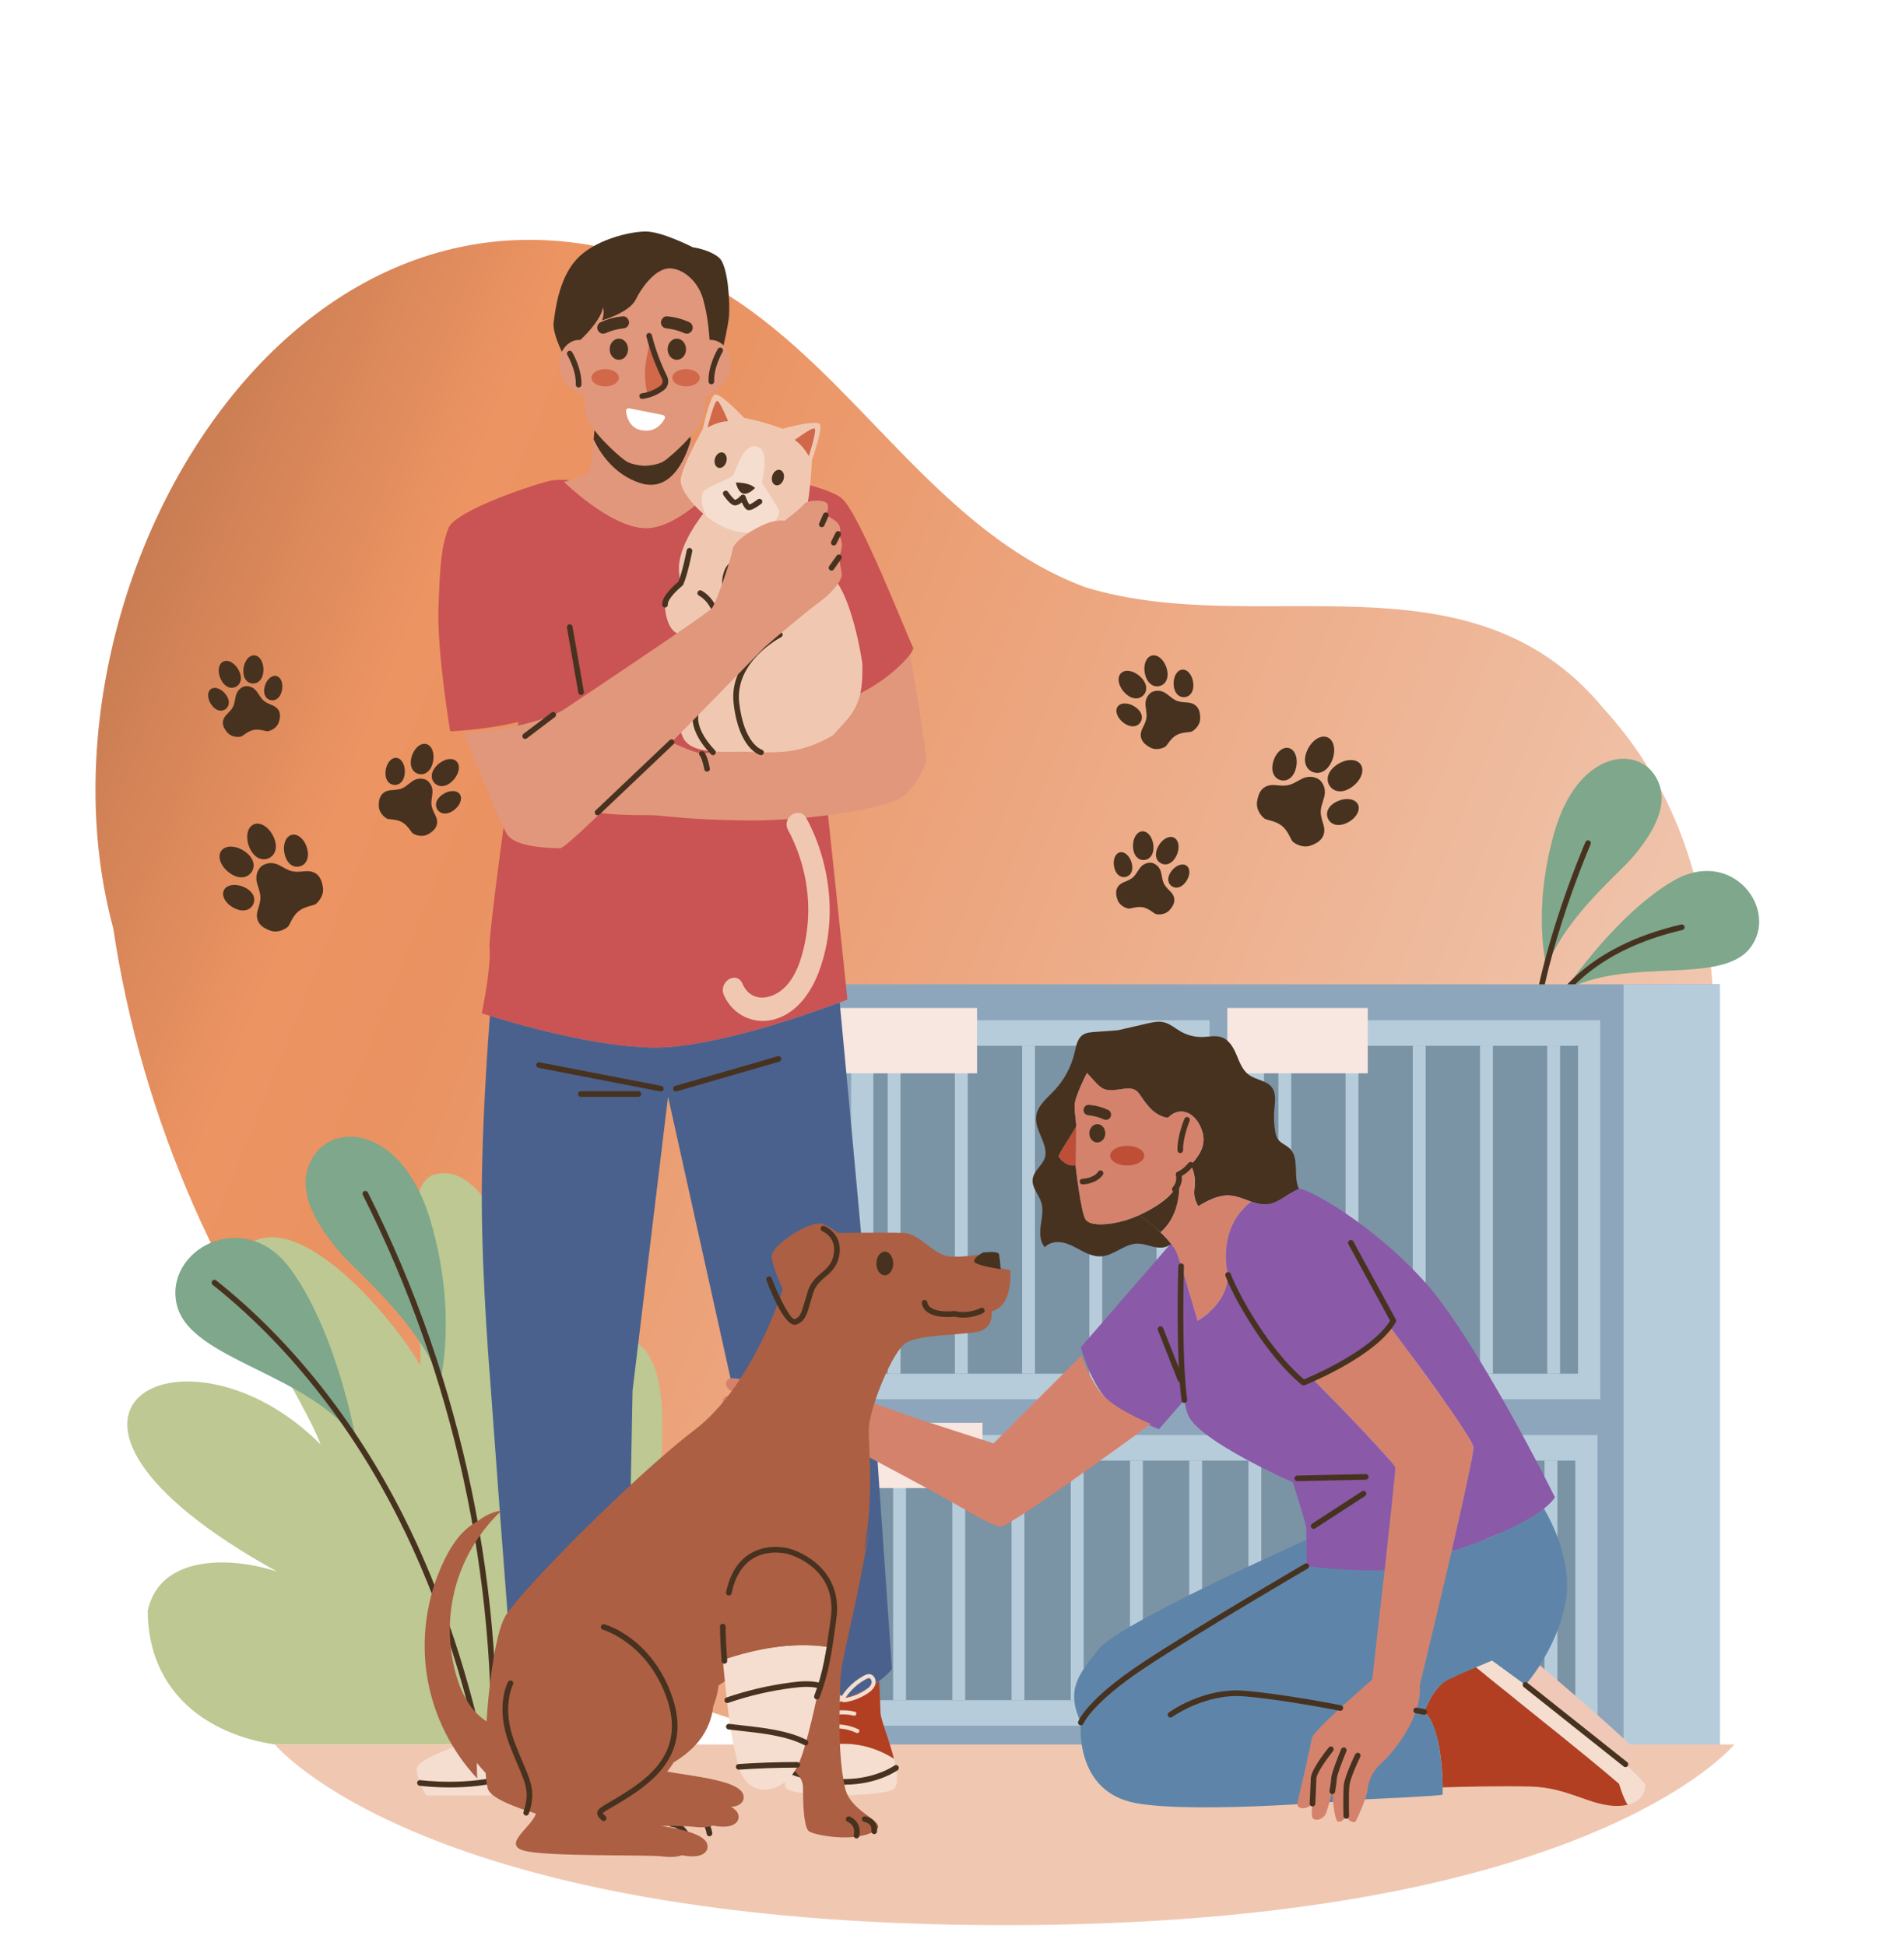 <svg width="677" height="692" viewBox="0 0 677 692" fill="none" xmlns="http://www.w3.org/2000/svg">
<g id="animal_rescue_lp">
<g id="all">
<g id="path14" filter="url(#filter0_d_14_407)">
<path d="M311.262 624.989C167.883 602.413 73.227 468.905 53.268 335.071C19.217 209.54 127.217 30.844 271.442 109.677C317.932 138.827 346.089 194.063 398.96 213.818C460.71 232.661 535.706 199.227 583.201 256.953C613.176 289.668 622.168 330.374 622.597 372.251C624.284 537.499 458.703 648.854 311.262 624.989Z" fill="url(#paint0_linear_14_407)"/>
</g>
<path id="path16" d="M549.886 343.79C549.886 343.79 544.644 323.71 552.74 295.738C560.836 267.768 580.811 265.042 588.034 275.165C595.258 285.286 586.791 297.176 581.104 304.085C575.416 310.993 557.326 325.17 549.886 343.79Z" fill="#7EA78B"/>
<path id="path18" d="M556.13 352.466C556.13 352.466 574.374 325.062 595.148 313.072C615.924 301.082 632.818 323.492 622.274 337.066C611.73 350.641 577.512 339.816 556.13 352.466Z" fill="#7EA78B"/>
<path id="path20" d="M544.466 380.268C544.463 380.268 544.46 380.268 544.456 380.268C543.908 380.262 543.466 379.816 543.466 379.268C543.466 346.12 563.539 299.838 563.74 299.375C563.963 298.869 564.556 298.638 565.059 298.86C565.563 299.081 565.795 299.67 565.574 300.175C565.396 300.582 549.8 336.545 546.202 367.493C550.882 355.226 563.543 336.694 597.762 328.706C598.3 328.582 598.838 328.916 598.963 329.453C599.088 329.99 598.755 330.529 598.218 330.654C546.711 342.677 545.472 378.92 545.466 379.285C545.455 379.83 545.01 380.268 544.466 380.268Z" fill="#473220"/>
<path id="path22" d="M611.51 620.78H285.238V349.984H611.51V620.78Z" fill="#8DA6BC"/>
<path id="path24" d="M426.124 492.952H306.582V367.294H426.124V492.952Z" fill="#7A93A5"/>
<path id="path26" d="M315.629 371.833H320.201V488.413H315.629V371.833Z" fill="#B7CCDA"/>
<path id="path28" d="M339.528 371.833H344.1V488.413H339.528V371.833Z" fill="#B7CCDA"/>
<path id="path30" d="M363.429 371.833H368.002V488.413H363.429V371.833Z" fill="#B7CCDA"/>
<path id="path32" d="M387.33 371.833H391.902V488.413H387.33V371.833Z" fill="#B7CCDA"/>
<path id="path34" d="M411.23 371.833H415.802V488.413H411.23V371.833Z" fill="#B7CCDA"/>
<path id="path36" d="M310.534 488.413H422.173V371.833H310.534V488.413ZM430.077 497.49H302.629V362.756H430.077V497.49Z" fill="#B7CCDA"/>
<path id="path38" d="M347.408 381.613H297.479V358.4H347.408V381.613Z" fill="#F8E6E1"/>
<path id="path40" d="M565.04 492.952H445.496V367.294H565.04V492.952Z" fill="#7A93A5"/>
<path id="path42" d="M454.545 371.833H459.117V488.413H454.545V371.833Z" fill="#B7CCDA"/>
<path id="path44" d="M478.444 371.833H483.016V488.413H478.444V371.833Z" fill="#B7CCDA"/>
<path id="path46" d="M502.344 371.833H506.916V488.413H502.344V371.833Z" fill="#B7CCDA"/>
<path id="path48" d="M526.245 371.833H530.818V488.413H526.245V371.833Z" fill="#B7CCDA"/>
<path id="path50" d="M550.146 371.833H554.718V488.413H550.146V371.833Z" fill="#B7CCDA"/>
<path id="path52" d="M449.45 488.413H561.087V371.833H449.45V488.413ZM568.993 497.49H441.545V362.756H568.993V497.49Z" fill="#B7CCDA"/>
<path id="path54" d="M486.325 381.613H436.394V358.4H486.325V381.613Z" fill="#F8E6E1"/>
<path id="path56" d="M577.282 620.78H611.51V349.984H577.282V620.78Z" fill="#B7CCDA"/>
<path id="path58" d="M564.083 609.034H308.518V514.766H564.083V609.034Z" fill="#7A93A5"/>
<path id="path60" d="M317.566 519.305H322.138V604.495H317.566V519.305Z" fill="#B7CCDA"/>
<path id="path62" d="M338.622 519.305H343.194V604.495H338.622V519.305Z" fill="#B7CCDA"/>
<path id="path64" d="M359.678 519.305H364.251V604.495H359.678V519.305Z" fill="#B7CCDA"/>
<path id="path66" d="M380.735 519.305H385.307V604.495H380.735V519.305Z" fill="#B7CCDA"/>
<path id="path68" d="M401.791 519.305H406.363V604.495H401.791V519.305Z" fill="#B7CCDA"/>
<path id="path70" d="M422.849 519.305H427.421V604.495H422.849V519.305Z" fill="#B7CCDA"/>
<path id="path72" d="M443.904 519.305H448.476V604.495H443.904V519.305Z" fill="#B7CCDA"/>
<path id="path74" d="M464.961 519.305H469.534V604.495H464.961V519.305Z" fill="#B7CCDA"/>
<path id="path76" d="M486.018 519.305H490.59V604.495H486.018V519.305Z" fill="#B7CCDA"/>
<path id="path78" d="M507.074 519.305H511.647V604.495H507.074V519.305Z" fill="#B7CCDA"/>
<path id="path80" d="M528.131 519.305H532.703V604.495H528.131V519.305Z" fill="#B7CCDA"/>
<path id="path82" d="M549.187 519.305H553.759V604.495H549.187V519.305Z" fill="#B7CCDA"/>
<path id="path84" d="M312.471 604.495H560.13V519.305H312.471V604.495ZM568.035 613.571H304.566V510.227H568.035V613.571Z" fill="#B7CCDA"/>
<path id="path86" d="M349.346 529.085H299.417V505.872H349.346V529.085Z" fill="#F8E6E1"/>
<path id="path88" d="M213.766 612.847C223.269 592.773 251.966 481.981 222.818 475.9C208.898 478.494 201.189 507.862 196.173 519.956C196.357 499.838 183.015 408.529 153.763 417.769C140.642 423.858 150.699 470.658 149.378 485.4C140.734 469.949 106.189 428.034 87.297 443.113C77.34 453.202 109.112 499.056 113.943 513.532C66.084 465.482 -5.084 501.554 98.568 558.798C82.707 553.552 56.918 552.386 52.515 572.712C52.707 601.631 73.594 616.658 97.719 620.233H211.471L213.766 612.847Z" fill="#BDC892"/>
<path id="path90" d="M156.551 490.737C156.551 490.737 162.683 467.244 153.211 434.518C143.74 401.794 120.371 398.605 111.92 410.448C103.469 422.29 113.374 436.2 120.028 444.282C126.682 452.365 147.846 468.952 156.551 490.737Z" fill="#7EA78B"/>
<path id="path92" d="M126.528 511.709C126.528 511.709 119.872 473.773 103.255 451.158C86.637 428.545 58 444.606 62.911 464.106C67.823 483.606 109.571 488.101 126.528 511.709Z" fill="#7EA78B"/>
<path id="path94" d="M174.958 642.238C174.475 642.238 174.056 641.892 173.974 641.41C167.366 603.456 156.479 569.274 141.618 539.817C124.784 506.45 101.962 477.749 75.617 456.817C75.185 456.473 75.114 455.845 75.456 455.412C75.801 454.98 76.43 454.906 76.862 455.252C103.43 476.361 126.44 505.293 143.403 538.916C157.224 566.309 167.624 597.752 174.364 632.486C176.968 560.693 161.354 489.092 129.012 424.864C128.764 424.372 128.963 423.77 129.456 423.521C129.951 423.272 130.551 423.473 130.799 423.965C164.603 491.098 180.219 566.25 175.956 641.295C175.927 641.802 175.523 642.207 175.016 642.238C174.996 642.238 174.978 642.238 174.958 642.238Z" fill="#473220"/>
<path id="path96" d="M97.719 620.233H616.684C616.684 620.233 564.347 684.482 357.202 684.482C150.056 684.482 97.719 620.233 97.719 620.233Z" fill="#F0C8B2"/>
<path id="path128" d="M581.66 622.728C581.703 623.829 579.587 625.888 577.958 627.302C568.436 618.582 553.067 606.902 542.416 599.053L542.774 598.553C542.774 598.553 544.875 596.165 547.506 592.062C556.684 599.882 581.603 621.269 581.66 622.728Z" fill="#F0C8B8"/>
<path id="path130" d="M577.958 627.302C581.017 630.076 583.462 632.564 584.977 634.522C584.977 634.522 585.491 640.141 578.701 641.685C576.942 638.797 575.699 634.265 575.699 634.265C575.699 634.265 569.137 628.504 553.839 616.252C538.543 603.999 524.747 592.792 524.747 592.792C527.993 591.418 530.522 590.404 530.522 590.404C530.522 590.404 535.469 593.921 542.417 599.053C553.067 606.902 568.437 618.582 577.958 627.302Z" fill="#F5DED0"/>
<path id="path132" d="M575.699 634.265C575.699 634.265 576.942 638.797 578.7 641.685C577.828 641.898 576.828 642.028 575.699 642.07C565.763 642.47 558.014 635.522 544.175 635.194C533.424 634.922 518.914 635.309 512.967 635.494C512.88 629.261 512.094 613.578 506.419 608.689C506.419 608.689 509.335 599.81 515.154 597.037C517.984 595.68 521.687 594.078 524.747 592.792C524.747 592.792 538.543 603.999 553.839 616.252C569.136 628.504 575.699 634.265 575.699 634.265Z" fill="#B23F21"/>
<path id="path134" d="M556.684 569.545C554.968 578.923 550.838 586.873 547.506 592.062C544.875 596.165 542.774 598.553 542.774 598.553L542.416 599.053C535.468 593.921 530.522 590.404 530.522 590.404C530.522 590.404 527.992 591.418 524.747 592.792C521.687 594.078 517.984 595.68 515.154 597.037C509.335 599.81 506.419 608.689 506.419 608.689C512.094 613.578 512.88 629.261 512.967 635.494C512.995 637.11 512.967 638.095 512.967 638.095C511.88 638.597 485.36 639.754 485.36 639.754C485.36 639.754 425.931 645.158 403.828 641.083C381.727 637.009 384.3 612.462 384.3 612.462C378.939 600.74 383.314 595.48 390.762 586.244C398.21 576.994 464.531 547.486 464.531 547.486C464.531 551.504 464.488 556.822 464.488 556.822C464.488 556.822 504.016 552.333 516.212 551.332C516.226 551.246 516.255 551.146 516.268 551.061L517.14 551.261C517.14 551.261 538.756 544.428 548.964 536.378C551.295 540.31 559.33 555.149 556.684 569.545Z" fill="#5E85A9"/>
<path id="path136" d="M419.14 418.192C419.468 420.922 420.183 431.586 412.65 438.162C409.062 434.746 405.259 432.173 405.058 432.043C411.448 429.142 419.612 423.824 419.14 418.192Z" fill="#473220"/>
<path id="path138" d="M412.65 438.162C414.065 439.493 415.451 440.965 416.567 442.481L415.895 442.624C414.309 443.81 412.106 443.724 410.177 443.296C408.233 442.852 406.331 442.124 404.358 442.166C399.741 442.252 396.009 446.484 391.406 446.698C389.018 446.812 386.731 445.826 384.629 444.725C382.513 443.61 380.441 442.352 378.11 441.837C375.794 441.308 373.093 441.68 371.491 443.438C369.703 441.38 369.69 438.349 370.061 435.646C370.433 432.96 371.062 430.172 370.262 427.569C369.39 424.696 366.802 422.222 367.174 419.249C367.545 416.189 370.862 414.26 371.605 411.286C371.891 410.142 371.762 408.928 371.477 407.798C370.547 404.052 367.902 400.564 368.446 396.746C368.975 393.086 372.206 390.542 374.75 387.869C378.367 384.066 380.926 379.292 382.113 374.173C382.642 371.9 383.057 369.284 384.986 367.954C386.173 367.14 387.703 367.01 389.147 366.91C391.934 366.71 394.694 366.51 397.467 366.31C401.013 365.496 404.573 364.666 408.118 363.852C409.947 363.45 411.849 363.036 413.694 363.437C415.981 363.937 417.811 365.609 419.855 366.768C422.229 368.112 424.959 368.784 427.675 368.697C429.962 368.626 432.35 368.04 434.494 368.841C437.111 369.813 438.611 372.529 439.685 375.117C440.77 377.69 441.786 380.506 444.045 382.15C446.589 384.024 450.391 384.109 452.265 386.653C453.851 388.826 453.337 391.829 453.109 394.517C452.879 397.076 452.979 399.677 453.409 402.222C453.566 403.18 453.794 404.166 454.338 404.981C455.367 406.497 457.311 407.082 458.613 408.369C462.173 411.844 459.699 418.392 461.871 422.652H461.886C461.871 422.666 461.886 422.666 461.886 422.666C457.926 424.41 454.623 427.884 450.321 428.213C448.434 428.356 446.618 427.87 444.817 427.241C442.429 426.397 440.055 425.297 437.554 425.068C433.465 424.71 429.619 426.712 426.074 428.885C425.387 427.684 424.83 426.44 424.659 425.068C424.502 423.624 424.787 422.18 424.845 420.736C424.93 418.449 424.415 416.146 423.343 414.13C426.074 411.457 428.89 407.397 427.618 402.794C425.487 395.102 419.126 393.086 415.294 397.461C413.179 397.218 411.234 396.118 409.662 394.674C408.09 393.23 406.846 391.457 405.645 389.698C405.087 388.884 404.515 388.04 403.658 387.554C402.857 387.082 401.899 386.982 400.97 387.01C398.067 387.097 395.009 388.284 392.349 387.097C391.049 386.51 390.047 385.41 389.075 384.352C388.218 383.394 387.346 382.436 386.487 381.478C386.23 381.978 382.042 390.085 382.085 393.201C382.127 396.418 382.77 399.464 382.642 400.378C382.513 401.293 376.251 410.357 376.451 411.157C376.638 411.972 379.439 415.032 382.427 414.274C382.427 414.274 384.271 430.729 385.945 433.517C387.603 436.318 396.281 435.589 403.029 432.902C403.671 432.645 404.358 432.358 405.058 432.044C405.259 432.173 409.062 434.746 412.65 438.162Z" fill="#473220"/>
<path id="path140" d="M492.323 558.166C494.295 540.31 496.183 522.854 496.083 521.853C495.926 520.181 475.052 498.75 466.804 490.33C471.736 488 486.99 480.365 494.367 471.802C500.743 480.309 523.474 510.83 523.903 514.505C524.118 516.392 520.443 533.033 516.268 551.061C510.951 573.977 504.818 599.153 504.818 599.153C505.075 602.141 504.531 605.201 503.546 608.145C500.6 616.923 493.667 624.658 491.708 626.373C489.078 628.661 486.747 631.792 486.347 635.823C486.232 636.923 485.86 638.31 485.36 639.754C484.074 643.571 481.972 647.732 481.972 647.732C479.742 648.361 478.684 645.658 478.684 645.658C478.684 645.658 477.198 648.232 475.71 647.646C474.223 647.045 473.723 636.909 473.723 636.909C473.723 636.909 472.736 640.783 471.736 644.058C470.75 647.346 467.218 647.546 466.675 646.245C466.132 644.958 466.675 641.283 466.675 641.283C464.688 643.571 460.556 643.671 461.4 640.483C462.243 637.31 466.032 620.569 466.475 617.938C466.918 615.293 487.934 597.166 487.934 597.166C487.934 597.166 490.178 577.437 492.323 558.166Z" fill="#D5826D"/>
<path id="path144" d="M426.074 428.885C429.619 426.712 433.464 424.71 437.554 425.068C440.055 425.297 442.428 426.397 444.816 427.241C432.222 437.234 436.667 453.302 436.667 453.302C436.51 463.925 425.831 469.601 425.831 469.601C425.831 469.601 422.428 457.877 419.97 450.172C419.498 448.67 419.054 447.326 418.683 446.241C418.254 444.997 417.51 443.724 416.567 442.481C415.451 440.965 414.064 439.493 412.65 438.162C420.183 431.586 419.468 420.922 419.14 418.192C419.14 418.177 419.14 418.162 419.14 418.148C419.14 418.034 419.126 417.934 419.098 417.82C419.068 417.633 419.054 417.533 419.054 417.533C419.054 417.533 421.17 416.261 423.343 414.13C424.415 416.146 424.93 418.449 424.844 420.736C424.787 422.18 424.502 423.624 424.659 425.068C424.83 426.44 425.387 427.684 426.074 428.885Z" fill="#D5826D"/>
<path id="path146" d="M423.343 414.13C421.17 416.261 419.054 417.533 419.054 417.533C419.054 417.533 419.068 417.633 419.098 417.82C419.111 417.905 419.126 418.02 419.14 418.148C419.14 418.162 419.14 418.177 419.14 418.192C419.612 423.824 411.448 429.142 405.058 432.044C404.358 432.358 403.671 432.645 403.028 432.902C396.28 435.589 387.603 436.318 385.944 433.517C384.271 430.729 382.427 414.274 382.427 414.274L382.642 400.378C382.77 399.464 382.127 396.418 382.084 393.201C382.042 390.085 386.23 381.978 386.487 381.478C387.346 382.436 388.218 383.394 389.075 384.352C390.047 385.41 391.048 386.51 392.348 387.097C395.008 388.284 398.067 387.097 400.97 387.01C401.899 386.982 402.856 387.082 403.658 387.554C404.515 388.04 405.087 388.884 405.644 389.698C406.846 391.457 408.09 393.23 409.662 394.674C411.234 396.118 413.179 397.218 415.294 397.461C419.126 393.086 425.487 395.102 427.618 402.794C428.89 407.397 426.074 411.457 423.343 414.13Z" fill="#D5826D"/>
<path id="path148" d="M410.304 507.429C406.344 505.783 396.738 501.438 392.65 496.52C389.432 492.661 387.002 486.913 385.63 483.068C384.758 480.68 384.3 479.036 384.3 479.036L415.895 442.624L416.567 442.481C417.51 443.724 418.254 444.997 418.683 446.241C419.054 447.326 419.498 448.67 419.97 450.172C419.97 450.172 418.783 482.953 421.112 497.793L412.05 508.143C412.05 508.143 411.391 507.899 410.304 507.429Z" fill="#8A59A8"/>
<path id="path150" d="M421.113 497.793C418.783 482.953 419.97 450.172 419.97 450.172C422.429 457.877 425.831 469.601 425.831 469.601C425.831 469.601 436.51 463.925 436.667 453.302C436.667 453.302 432.222 437.234 444.817 427.241C446.618 427.87 448.434 428.356 450.321 428.213C454.623 427.884 457.926 424.41 461.886 422.666C461.886 422.666 461.901 422.652 461.915 422.652H461.929C465.217 422.652 486.862 434.446 505.618 454.689C524.503 475.061 552.91 532.389 552.91 532.389C551.995 533.733 550.638 535.077 548.964 536.378C538.756 544.428 517.14 551.261 517.14 551.261L516.269 551.061C520.443 533.033 524.118 516.392 523.903 514.505C523.474 510.83 500.743 480.309 494.367 471.802C486.99 480.365 471.737 488 466.805 490.33C475.053 498.75 495.926 520.181 496.083 521.853C496.183 522.854 494.295 540.31 492.323 558.166C481.358 558.994 464.489 556.822 464.489 556.822C464.489 556.822 464.531 551.504 464.531 547.486C464.531 545.513 464.517 543.869 464.489 543.312C464.387 541.625 459.712 527.029 459.712 527.029C459.712 527.029 426.531 512.518 422.471 503.182C421.929 501.938 421.485 500.08 421.113 497.793Z" fill="#8A59A8"/>
<path id="path152" d="M393.002 402.946C393.002 404.745 391.732 406.204 390.167 406.204C388.602 406.204 387.332 404.745 387.332 402.946C387.332 401.146 388.602 399.688 390.167 399.688C391.732 399.688 393.002 401.146 393.002 402.946Z" fill="#473220"/>
<path id="path154" d="M387.141 392.814C389.595 393.02 391.913 393.642 394.141 394.688C394.543 394.876 394.886 395.392 394.999 395.804C395.123 396.25 395.067 396.846 394.811 397.242C394.554 397.641 394.171 397.993 393.695 398.101C393.181 398.218 392.733 398.136 392.255 397.913C392.135 397.857 392.014 397.805 391.894 397.752C390.537 397.197 389.121 396.814 387.67 396.606C387.494 396.586 387.318 396.565 387.141 396.55C386.638 396.508 386.187 396.37 385.821 396.002C385.497 395.678 385.253 395.148 385.274 394.682C385.315 393.74 386.099 392.726 387.141 392.814Z" fill="#473220"/>
<path id="path156" d="M406.859 410.889C406.859 412.825 404.146 414.393 400.798 414.393C397.451 414.393 394.738 412.825 394.738 410.889C394.738 408.954 397.451 407.386 400.798 407.386C404.146 407.386 406.859 408.954 406.859 410.889Z" fill="#BE4E36"/>
<path id="path158" d="M382.427 414.274C379.439 415.032 376.638 411.972 376.451 411.157C376.251 410.357 382.512 401.293 382.642 400.378L382.427 414.274Z" fill="#BE4E36"/>
<path id="girl_smile" d="M384.9 421.114C384.354 421.114 383.91 420.676 383.902 420.128C383.895 419.576 384.336 419.124 384.888 419.114C384.926 419.114 388.779 419.025 390.488 416.564C390.803 416.109 391.428 415.997 391.88 416.312C392.335 416.628 392.447 417.25 392.131 417.704C389.827 421.02 385.112 421.112 384.912 421.114C384.908 421.114 384.904 421.114 384.9 421.114Z" fill="#473220"/>
<path id="path162" d="M419.667 409.986C419.128 409.986 418.684 409.561 418.667 409.02C418.504 404.188 421.028 398.032 421.135 397.772C421.347 397.261 421.928 397.024 422.443 397.23C422.952 397.442 423.195 398.026 422.984 398.537C422.959 398.596 420.518 404.558 420.667 408.953C420.684 409.505 420.252 409.966 419.7 409.986C419.688 409.986 419.676 409.986 419.667 409.986Z" fill="#473220"/>
<path id="path164" d="M417.707 423.841C417.474 423.841 417.24 423.76 417.052 423.596C416.634 423.234 416.59 422.602 416.952 422.185C418.808 420.044 418.114 417.872 418.107 417.849C417.938 417.346 418.192 416.798 418.687 416.604C420.779 415.777 422.536 413.54 422.554 413.517C422.894 413.08 423.52 413.002 423.956 413.342C424.392 413.68 424.472 414.306 424.134 414.742C424.059 414.842 422.416 416.941 420.186 418.112C420.328 419.284 420.256 421.428 418.462 423.496C418.264 423.724 417.987 423.841 417.707 423.841Z" fill="#473220"/>
<path id="path166" d="M421.112 498.793C420.618 498.793 420.187 498.425 420.12 497.921C417.995 481.618 418.959 450.453 418.968 450.14C418.987 449.588 419.454 449.185 420 449.172C420.552 449.189 420.986 449.652 420.968 450.202C420.958 450.516 419.999 481.52 422.106 497.664C422.175 498.21 421.79 498.713 421.242 498.785C421.199 498.79 421.155 498.793 421.112 498.793Z" fill="#473220"/>
<path id="path168" d="M419.738 491.504C419.341 491.504 418.963 491.264 418.809 490.87L411.721 472.941C411.517 472.428 411.769 471.848 412.283 471.644C412.794 471.44 413.377 471.692 413.579 472.206L420.669 490.136C420.871 490.649 420.619 491.23 420.106 491.433C419.986 491.481 419.861 491.504 419.738 491.504Z" fill="#473220"/>
<path id="path170" d="M353.208 519.874C353.187 519.874 353.168 519.874 353.147 519.873C352.596 519.84 352.176 519.366 352.208 518.814C352.367 516.158 353.451 513.953 353.496 513.86C353.742 513.366 354.343 513.169 354.836 513.409C355.33 513.654 355.532 514.254 355.287 514.749C355.279 514.769 354.339 516.696 354.206 518.934C354.174 519.465 353.732 519.874 353.208 519.874Z" fill="#473220"/>
<path id="path172" d="M463.493 492.584C463.279 492.584 463.066 492.516 462.891 492.384C462.602 492.165 455.707 486.908 447.298 474.545C438.913 462.214 435.855 453.99 435.73 453.646C435.539 453.128 435.805 452.554 436.325 452.364C436.839 452.176 437.417 452.441 437.607 452.96C437.637 453.041 440.721 461.316 448.953 473.42C455.99 483.768 462.021 489.084 463.658 490.436C467.251 488.936 487.891 479.977 494.269 469.581L479.439 442.344C479.174 441.858 479.353 441.25 479.839 440.988C480.323 440.722 480.931 440.904 481.195 441.388L496.295 469.124C496.462 469.426 496.458 469.794 496.287 470.096C489.371 482.256 464.899 492.1 463.862 492.514C463.742 492.561 463.618 492.584 463.493 492.584Z" fill="#473220"/>
<path id="path174" d="M461.287 526.63C460.745 526.63 460.299 526.197 460.287 525.653C460.277 525.101 460.714 524.642 461.266 524.63L485.594 524.101C485.602 524.101 485.61 524.101 485.617 524.101C486.159 524.101 486.605 524.534 486.617 525.078C486.627 525.63 486.19 526.089 485.638 526.101L461.31 526.63C461.302 526.63 461.294 526.63 461.287 526.63Z" fill="#473220"/>
<path id="path176" d="M467.07 543.586C466.742 543.586 466.422 543.426 466.23 543.13C465.93 542.667 466.062 542.049 466.524 541.747L484.276 530.223C484.739 529.921 485.359 530.054 485.659 530.517C485.959 530.981 485.828 531.599 485.364 531.901L467.614 543.425C467.446 543.534 467.256 543.586 467.07 543.586Z" fill="#473220"/>
<path id="path178" d="M384.299 613.459C384.181 613.459 384.062 613.438 383.945 613.393C383.431 613.197 383.173 612.628 383.365 612.113C383.483 611.795 386.49 604.213 406.109 591.229C425.481 578.406 463.602 556.182 463.985 555.958C464.466 555.684 465.074 555.845 465.353 556.318C465.63 556.796 465.469 557.408 464.993 557.686C464.61 557.909 426.537 580.106 407.213 592.895C388.301 605.411 385.263 612.747 385.234 612.821C385.079 613.216 384.701 613.459 384.299 613.459Z" fill="#473220"/>
<path id="path180" d="M416.195 610.682C415.887 610.682 415.583 610.54 415.387 610.271C415.062 609.826 415.158 609.201 415.603 608.876C416.103 608.509 427.986 599.932 442.511 601.138C456.711 602.322 476.585 606.259 476.785 606.299C477.326 606.407 477.677 606.934 477.569 607.476C477.461 608.017 476.938 608.369 476.394 608.261C476.195 608.222 456.431 604.305 442.345 603.13C428.589 601.989 416.901 610.405 416.786 610.489C416.607 610.62 416.399 610.682 416.195 610.682Z" fill="#473220"/>
<path id="path182" d="M506.42 609.688C506.359 609.688 506.296 609.682 506.232 609.671L503.359 609.127C502.818 609.025 502.46 608.502 502.563 607.959C502.666 607.417 503.174 607.059 503.731 607.162L506.606 607.705C507.147 607.807 507.504 608.332 507.402 608.874C507.311 609.353 506.892 609.688 506.42 609.688Z" fill="#473220"/>
<path id="path184" d="M478.683 646.658C478.142 646.658 477.698 646.228 477.683 645.682C477.675 645.369 477.498 637.964 477.797 634.762C478.11 631.438 481.717 624.064 481.87 623.75C482.113 623.258 482.711 623.047 483.208 623.294C483.703 623.538 483.907 624.137 483.665 624.633C482.665 626.67 480.019 632.493 479.788 634.95C479.499 638.034 479.68 645.558 479.683 645.633C479.696 646.185 479.26 646.644 478.708 646.658C478.7 646.658 478.691 646.658 478.683 646.658Z" fill="#473220"/>
<path id="path186" d="M473.725 637.909C473.667 637.909 473.61 637.905 473.553 637.895C473.007 637.799 472.643 637.283 472.737 636.738C472.742 636.71 473.23 633.885 473.358 632.07C473.498 630.077 476.53 622.721 476.876 621.889C477.087 621.378 477.674 621.135 478.182 621.349C478.692 621.559 478.935 622.145 478.723 622.654C477.466 625.682 475.441 630.954 475.353 632.209C475.219 634.128 474.73 636.961 474.708 637.08C474.623 637.568 474.201 637.909 473.725 637.909Z" fill="#473220"/>
<path id="path188" d="M466.676 642.285C466.659 642.285 466.64 642.285 466.623 642.283C466.071 642.254 465.648 641.783 465.676 641.233C465.68 641.17 466.005 634.985 466.069 632.249C466.141 629.277 471.396 622.617 472.451 621.311C472.798 620.881 473.428 620.817 473.856 621.161C474.286 621.509 474.354 622.137 474.007 622.568C471.734 625.385 468.111 630.518 468.069 632.295C468.003 635.062 467.676 641.274 467.674 641.337C467.646 641.87 467.204 642.285 466.676 642.285Z" fill="#473220"/>
<path id="path190" d="M577.955 628.302C577.738 628.302 577.518 628.233 577.335 628.085L541.794 599.835C541.362 599.492 541.29 598.862 541.634 598.43C541.975 597.998 542.606 597.922 543.039 598.27L578.579 626.519C579.011 626.864 579.083 627.493 578.739 627.925C578.543 628.174 578.251 628.302 577.955 628.302Z" fill="#473220"/>
<path id="path192" d="M324.769 230.486C324.769 230.486 324.505 231.349 323.628 232.693C321.934 235.308 311.559 247.173 290.255 252.214C293.455 279.392 301.316 355.386 301.316 355.386C301.316 355.386 300.338 355.781 298.57 356.438C288.59 360.165 253.711 372.629 232.466 372.453C211.718 372.278 183.254 363.993 174.195 361.188C172.339 360.618 171.302 360.268 171.302 360.268C171.302 360.268 174.676 344.326 174.078 337.005C173.683 332.358 180.828 280.253 184.35 256.67C175.978 258.701 167.532 259.534 163.148 259.841C161.204 259.988 160.066 260.032 160.066 260.032C160.066 260.032 155.346 231.494 155.9 216.166C156.456 200.84 156.91 194.337 159.451 187.777C161.994 181.216 192.664 171.28 196.316 170.812C199.808 170.345 202.351 170.768 202.571 170.812C201.446 171.164 200.642 171.382 200.642 171.382C200.642 171.382 216.963 187.426 229.339 187.762C231.75 187.82 234.248 187.236 236.703 186.213C246.771 182.078 256.094 171.046 256.094 171.046C256.094 171.046 254.778 170.797 253.186 170.36V170.345C253.186 170.345 258.416 167.773 262.318 167.729C265.079 167.685 279.267 169.892 289.554 172.96C293.85 174.246 297.474 175.678 299.286 177.168C305.422 182.194 321.978 224.7 324.769 230.486Z" fill="#CA5353"/>
<path id="path196" d="M211.367 152.986C209.935 151.101 208.839 149.289 208.445 147.785C208.167 146.746 207.919 142.494 207.699 140.755C206.968 140.434 205.975 139.982 205.654 139.821C204.938 139.485 204.251 139.061 203.623 138.563C201.255 136.738 199.605 134.005 199.078 131.054C198.727 129.066 198.903 126.933 199.78 125.091C199.78 125.078 199.794 125.064 199.794 125.049C200.189 124.216 200.73 123.47 201.402 122.827C201.621 122.506 201.899 122.287 202.191 122.155C202.819 121.673 203.535 121.307 204.295 121.089C204.967 120.899 205.683 120.825 206.37 120.854H206.384C206.384 120.854 213.705 114.149 214.391 109.238C214.391 109.238 215.092 111.27 214.084 113.899C214.084 113.899 223.729 111.197 226.036 106.521C228.331 101.86 233.65 94.613 239.027 95.489C244.418 96.366 248.978 101.378 250.234 107.31C251.695 112.438 252.149 118.692 252.294 120.854C252.397 120.854 252.499 120.854 252.586 120.854C253.201 120.854 253.799 120.927 254.368 121.089C255.128 121.307 255.845 121.673 256.487 122.155C256.78 122.287 257.043 122.506 257.277 122.827C257.934 123.47 258.475 124.216 258.87 125.049C259.775 126.904 259.951 129.052 259.586 131.054C259.074 134.005 257.423 136.738 255.055 138.563C254.413 139.061 253.741 139.485 253.01 139.821C252.718 139.982 251.754 140.376 250.979 140.682C250.761 142.452 250.511 146.733 250.234 147.785C249.679 149.888 247.735 152.621 245.427 155.25C241.862 159.313 237.419 163.126 235.973 164.018C233.591 165.494 229.339 165.61 229.339 165.61C229.339 165.61 225.087 165.494 222.691 164.018C220.982 162.952 215.063 157.793 211.367 152.986Z" fill="#E1977C"/>
<path id="path198" d="M231.287 121.188C231.287 121.188 229.154 128.496 229.336 133.472C229.519 138.448 230.306 140.174 230.306 140.174C230.306 140.174 237.076 138.042 236.448 135.644C235.819 133.245 231.287 121.188 231.287 121.188Z" fill="#D1684A"/>
<path id="path200" d="M318.587 628.551C318.587 628.551 311.515 633.33 300.294 633.534C289.071 633.738 279.443 629.034 279.443 629.034C279.559 628.026 279.706 626.974 279.866 625.907C279.866 625.907 298.276 612.961 317.871 625.322C318.163 626.433 318.412 627.514 318.602 628.551H318.587Z" fill="#F5DED0"/>
<path id="path202" d="M318.602 628.552C319.303 632.453 319.186 635.609 317.155 636.471C311.368 638.911 279.691 639.321 279.179 635.054C279.019 633.681 279.15 631.504 279.443 629.034C279.443 629.034 289.071 633.738 300.294 633.534C311.515 633.33 318.587 628.552 318.587 628.552H318.602Z" fill="#F5DED0"/>
<path id="path204" d="M173.639 638.37C164.624 638.37 151.562 638.37 151.562 638.37C151.562 638.37 150.304 636.471 149.311 633.914C149.311 633.914 157.552 634.981 173.362 633.271C173.362 633.271 176.226 632.686 180.566 631.737C190.267 629.604 207.348 625.557 216.115 621.83C215.984 623.978 215.882 625.366 215.882 625.366C209.102 629.91 173.639 638.37 173.639 638.37Z" fill="#F5DED0"/>
<path id="path206" d="M180.566 631.737C176.226 632.686 173.362 633.271 173.362 633.271C157.553 634.981 149.311 633.914 149.311 633.914C148.771 632.497 148.303 630.889 148.186 629.297C147.923 625.965 156.837 622.985 164.975 619.682C167.97 619.945 177.717 621.626 180.566 631.737Z" fill="#F5DED0"/>
<path id="path208" d="M313.094 609.059C313.151 611.252 316.177 618.704 317.871 625.322C298.277 612.961 279.866 625.907 279.866 625.907C280.553 621.435 281.562 616.73 282.219 614.334C283.008 611.514 283.212 606.502 283.242 603.302C289.306 604.092 298.686 604.734 304.355 602.353C307.847 600.877 310.566 599.197 312.582 597.692C312.743 600.688 313.021 606.254 313.094 609.059Z" fill="#B23F21"/>
<path id="path210" d="M216.218 603.595C216.73 608.65 216.379 617.068 216.115 621.83C207.348 625.557 190.267 629.604 180.566 631.737C177.716 621.626 167.97 619.945 164.975 619.682C167.766 618.557 170.468 617.389 172.69 616.161C178.227 613.093 183.108 606.634 185.899 602.382C189.23 604.004 194.943 606.152 202.206 606.21C207.699 606.254 212.579 604.983 216.218 603.595Z" fill="#B23F21"/>
<path id="path212" d="M283.242 603.302C279.75 602.85 277.352 602.353 277.352 602.353L260.287 492.473L237.536 389.914L224.912 494.417L222.924 600.322C222.924 600.322 220.382 602.032 216.218 603.595C212.579 604.983 207.699 606.254 202.206 606.21C194.943 606.152 189.23 604.004 185.899 602.382C183.839 601.345 182.699 600.526 182.699 600.526C181.282 587.318 174.384 491.874 174.384 491.874C174.384 491.874 171.331 455.813 171.302 426.064C171.272 400.756 173.523 369.853 174.195 361.188C183.254 363.993 211.718 372.278 232.466 372.453C253.711 372.629 288.59 360.165 298.57 356.438C300.03 371.752 308.359 460.168 308.827 470.644C309.323 482.129 317.155 593.41 317.155 593.41C317.155 593.41 315.723 595.34 312.582 597.692C310.566 599.197 307.847 600.877 304.355 602.353C298.686 604.734 289.306 604.092 283.242 603.302Z" fill="#4A618D"/>
<path id="path214" d="M245.631 156.449C245.631 156.449 241.116 175.882 227.951 171.893C217.912 168.839 212.886 160.218 211.075 156.302C211.191 155.09 211.294 153.95 211.367 152.986C215.063 157.793 220.982 162.951 222.691 164.018C225.087 165.494 229.339 165.61 229.339 165.61C229.339 165.61 233.591 165.494 235.972 164.018C237.419 163.126 241.862 159.313 245.427 155.25C245.484 155.557 245.558 155.966 245.631 156.449Z" fill="#473220"/>
<path id="path216" d="M259.206 112.468C258.84 116.106 257.276 122.827 257.276 122.827C257.043 122.506 256.78 122.287 256.487 122.155C255.844 121.673 255.128 121.307 254.368 121.089C253.799 120.927 253.2 120.854 252.586 120.854C252.499 120.854 252.396 120.854 252.294 120.854C252.148 118.692 251.695 112.438 250.234 107.31C248.978 101.378 244.418 96.366 239.027 95.489C233.65 94.613 228.331 101.86 226.036 106.521C223.728 111.197 214.084 113.899 214.084 113.899C215.092 111.27 214.391 109.238 214.391 109.238C213.704 114.149 206.384 120.854 206.384 120.854H206.37C205.683 120.825 204.967 120.899 204.295 121.089C203.535 121.307 202.819 121.673 202.191 122.155C201.899 122.287 201.62 122.506 201.402 122.827C200.73 123.47 200.188 124.216 199.794 125.049C199.794 125.064 199.78 125.078 199.78 125.091C198.45 122.243 196.463 117.406 196.858 114.645C197.427 110.554 198.552 99.419 204.85 92.377C211.132 85.334 223.802 82.309 229.616 82.309C235.447 82.309 246.303 87.906 246.303 87.906C246.303 87.906 252.294 88.694 255.684 91.632C259.074 94.584 259.571 108.816 259.206 112.468Z" fill="#473220"/>
<path id="path218" d="M253.186 170.36C254.778 170.797 256.094 171.046 256.094 171.046C256.094 171.046 246.771 182.078 236.703 186.213C234.249 187.236 231.75 187.82 229.339 187.762C216.963 187.426 200.642 171.382 200.642 171.382C200.642 171.382 201.446 171.164 202.571 170.812C202.586 170.812 202.586 170.812 202.586 170.812C204.997 170.052 208.883 168.737 209.453 167.861C209.95 167.101 210.607 161.125 211.075 156.302C212.886 160.218 217.913 168.84 227.951 171.893C241.117 175.882 245.631 156.449 245.631 156.449C246.173 159.693 247.326 166.194 247.897 167.657C248.349 168.796 251.023 169.745 253.186 170.36Z" fill="#E1977C"/>
<path id="path220" d="M298.6 258.28C299.26 255.272 299.32 256.953 300.471 249.017C313.626 243.77 321.347 235.617 323.628 232.693C323.628 232.693 329.415 267.172 329.263 269.741C329.096 272.308 326.796 277.621 321.875 282.557C318.576 285.89 303.735 289.033 287.55 290.621C279.722 291.401 271.575 291.801 264.264 291.702C241.867 291.365 235.827 289.824 231.395 289.845C226.98 289.854 212.239 289.852 210.624 288.024C209.026 286.182 207.134 279.826 207.134 279.826L203.896 276.433C210.727 270.974 219.604 263.568 228.636 255.926C230.666 257.704 234.203 260.845 235.44 262.464C235.44 262.464 239.862 264.568 244.116 266.232C246.143 267.04 248.15 267.729 249.616 268.064L298.6 258.28Z" fill="#E1977C"/>
<path id="path222" d="M303.67 252.365C306.568 247.282 306.759 241.629 306.61 235.925C306.595 235.373 303.547 215.3 297.524 206.945C297.29 206.618 297.242 206.298 297.31 206.013C297.14 205.836 296.979 205.662 296.828 205.49C296.028 207.037 294.482 208.984 292.362 210.904C291.615 211.584 290.815 212.237 289.935 212.877C285.135 216.397 272.575 226.93 270.028 229.264C269.135 230.104 252.938 246.486 241.311 258.353C241.738 259.46 242.218 260.673 242.724 261.913C245.631 268.966 259.242 266.89 266.842 267.344C270.362 267.544 274.442 267.597 278.762 267.25C286.036 266.673 292.214 263.786 296.212 261.392C298.763 258.429 301.72 255.784 303.67 252.365Z" fill="#F0C8B2"/>
<path id="path226" d="M251.347 181.021L270.606 186.617C270.123 187.289 269.802 187.961 269.7 188.605C269.086 192.608 263.943 207.146 262.526 209.12C262.028 209.806 255.395 214.438 246.979 220.209C246.979 220.209 241.806 212.406 241.396 202.69C241.032 193.865 249.535 183.198 251.099 181.313C251.26 181.124 251.347 181.021 251.347 181.021Z" fill="#F0C8B2"/>
<path id="path228" d="M228.318 141.837C227.823 141.837 227.394 141.469 227.328 140.965C227.258 140.417 227.644 139.916 228.191 139.845C230.612 139.532 232.932 138.572 234.9 137.068C235.61 136.525 235.808 135.493 235.372 134.613C233.008 129.833 231.146 124.791 229.836 119.633C229.7 119.098 230.024 118.554 230.559 118.418C231.096 118.284 231.638 118.606 231.775 119.141C233.05 124.163 234.863 129.072 237.166 133.726C238.023 135.461 237.582 137.534 236.115 138.655C233.868 140.373 231.218 141.47 228.448 141.827C228.404 141.834 228.362 141.837 228.318 141.837Z" fill="#473220"/>
<path id="path230" d="M223.326 124.17C223.326 126.249 221.859 127.934 220.051 127.934C218.243 127.934 216.778 126.249 216.778 124.17C216.778 122.092 218.243 120.408 220.051 120.408C221.859 120.408 223.326 122.092 223.326 124.17Z" fill="#473220"/>
<path id="path232" d="M243.928 124.17C243.928 126.249 242.462 127.934 240.654 127.934C238.846 127.934 237.379 126.249 237.379 124.17C237.379 122.092 238.846 120.408 240.654 120.408C242.462 120.408 243.928 122.092 243.928 124.17Z" fill="#473220"/>
<path id="path234" d="M221.514 112.468C218.679 112.706 216.003 113.425 213.428 114.632C212.964 114.849 212.568 115.445 212.436 115.921C212.295 116.437 212.359 117.125 212.654 117.582C212.951 118.044 213.394 118.449 213.943 118.574C214.539 118.71 215.055 118.616 215.606 118.357C215.744 118.292 215.886 118.233 216.024 118.17C217.592 117.53 219.228 117.089 220.903 116.848C221.107 116.825 221.31 116.8 221.514 116.782C222.095 116.734 222.615 116.576 223.039 116.152C223.414 115.777 223.695 115.164 223.671 114.625C223.622 113.537 222.718 112.366 221.514 112.468Z" fill="#473220"/>
<path id="path236" d="M237.158 112.468C239.993 112.706 242.67 113.425 245.243 114.632C245.707 114.849 246.103 115.445 246.235 115.921C246.378 116.437 246.313 117.125 246.018 117.582C245.721 118.044 245.278 118.449 244.729 118.574C244.134 118.71 243.617 118.616 243.066 118.357C242.927 118.292 242.787 118.233 242.647 118.17C241.079 117.53 239.445 117.089 237.769 116.848C237.565 116.825 237.362 116.8 237.158 116.782C236.578 116.734 236.057 116.576 235.633 116.152C235.259 115.777 234.977 115.164 235.001 114.625C235.05 113.537 235.954 112.366 237.158 112.468Z" fill="#473220"/>
<path id="path238" d="M236.339 148.877C235.39 150.637 232.991 153.797 228.245 153.002C223.913 152.294 222.842 148.29 222.601 146.219C222.514 145.581 223.083 145.064 223.705 145.184L235.683 147.549C236.305 147.669 236.633 148.342 236.339 148.877Z" fill="white"/>
<path id="path240" d="M205.731 137.774C205.718 137.774 205.706 137.774 205.693 137.773C205.141 137.753 204.71 137.289 204.731 136.735C204.924 131.63 201.755 126.279 201.723 126.226C201.438 125.751 201.593 125.138 202.066 124.854C202.538 124.567 203.153 124.723 203.438 125.197C203.582 125.435 206.946 131.118 206.73 136.811C206.71 137.351 206.266 137.774 205.731 137.774Z" fill="#473220"/>
<path id="path242" d="M252.936 136.643C252.402 136.643 251.958 136.221 251.938 135.682C251.722 129.987 255.086 124.305 255.23 124.066C255.513 123.591 256.124 123.437 256.6 123.724C257.074 124.006 257.229 124.621 256.946 125.094C256.914 125.147 253.743 130.514 253.936 135.606C253.956 136.157 253.527 136.622 252.975 136.643C252.962 136.643 252.95 136.643 252.936 136.643Z" fill="#473220"/>
<path id="path244" d="M285.906 183.12C285.766 183.372 285.582 183.629 285.355 183.884C285.294 183.952 285.231 184.02 285.16 184.086C285.062 184.196 284.943 184.308 284.82 184.41C284.678 184.55 284.514 184.676 284.347 184.809C284.326 184.821 284.317 184.826 284.305 184.84C284.107 184.99 283.902 185.138 283.688 185.285C283.542 185.381 283.384 185.482 283.228 185.576C283.031 185.7 282.827 185.814 282.612 185.934C282.439 186.03 282.268 186.12 282.084 186.222C281.964 186.284 281.834 186.349 281.698 186.405C279.695 187.385 277.163 188.233 274.405 188.786C274.086 188.85 273.77 188.906 273.443 188.969C273.119 189.023 272.794 189.078 272.464 189.122C272.131 189.174 271.803 189.21 271.474 189.254L269.691 189.421C269.324 189.446 268.956 189.472 268.584 189.478C268.556 189.488 268.539 189.49 268.515 189.484C268.186 189.494 267.848 189.502 267.522 189.503C267.511 189.51 267.495 189.505 267.479 189.501C267.307 189.504 267.126 189.504 266.956 189.498C266.392 189.486 265.83 189.473 265.276 189.428C265.184 189.42 265.09 189.418 264.998 189.41C264.294 189.348 263.596 189.264 262.908 189.146C262.868 189.134 262.818 189.129 262.779 189.118C262.426 189.061 262.076 188.989 261.73 188.908C261.366 188.83 261.006 188.737 260.655 188.638C260.306 188.539 259.95 188.43 259.599 188.306C259.262 188.193 258.926 188.073 258.595 187.937C258.555 187.925 258.518 187.906 258.47 187.893C257.823 187.633 257.183 187.341 256.551 187.025C256.471 186.976 256.388 186.936 256.304 186.894C255.811 186.636 255.323 186.36 254.835 186.077C254.688 185.992 254.534 185.897 254.388 185.803C254.095 185.627 253.804 185.442 253.515 185.249C253.494 185.234 253.48 185.221 253.458 185.206C253.146 185.006 252.846 184.793 252.544 184.58L251.114 183.505C250.855 183.295 250.595 183.093 250.339 182.874C250.08 182.664 249.832 182.448 249.584 182.232C249.338 182.008 249.098 181.794 248.86 181.573C246.806 179.662 245.09 177.622 243.89 175.729C243.803 175.61 243.726 175.486 243.655 175.371C243.551 175.195 243.454 175.022 243.356 174.849C243.236 174.634 243.122 174.43 243.019 174.221C242.935 174.061 242.854 173.892 242.779 173.733C242.662 173.477 242.559 173.233 242.466 172.984C242.394 172.782 242.32 172.59 242.271 172.396C242.22 172.244 242.179 172.086 242.151 171.941C242.126 171.848 242.108 171.757 242.091 171.666C242.031 171.332 242.008 171.016 242.022 170.728C242.24 166.153 249.887 152.572 249.887 152.572C249.887 152.572 250.035 151.866 250.286 150.796C250.332 150.602 250.382 150.393 250.435 150.176C250.508 149.854 250.592 149.5 250.684 149.14C251.194 147.093 251.896 144.544 252.638 142.709L252.63 142.706C252.688 142.561 252.747 142.413 252.808 142.285C252.823 142.237 252.844 142.192 252.863 142.154C252.939 141.978 253.02 141.813 253.099 141.654C253.099 141.654 253.099 141.654 253.102 141.646C253.178 141.497 253.255 141.346 253.335 141.214C253.356 141.169 253.375 141.132 253.404 141.088C253.502 140.926 253.6 140.792 253.694 140.672L253.704 140.666C253.812 140.525 253.92 140.418 254.035 140.346L254.043 140.349C255.879 139.228 264.576 148.57 264.576 148.57C264.576 148.57 268.628 149.397 271.507 150.21C274.386 151.024 278.271 152.437 278.271 152.437C278.271 152.437 290.6 149.006 291.548 150.94L291.556 150.942C291.618 151.062 291.654 151.21 291.672 151.388C291.672 151.388 291.67 151.394 291.678 151.397C291.695 151.547 291.708 151.716 291.706 151.904C291.703 151.945 291.706 151.997 291.7 152.048C291.699 152.202 291.686 152.37 291.674 152.538C291.671 152.546 291.671 152.546 291.671 152.546C291.655 152.722 291.638 152.906 291.61 153.096C291.607 153.137 291.594 153.185 291.588 153.236C291.574 153.377 291.547 153.533 291.52 153.689L291.512 153.686C291.184 155.637 290.45 158.178 289.814 160.188C289.704 160.544 289.592 160.881 289.484 161.202C289.415 161.415 289.35 161.62 289.287 161.809C288.94 162.853 288.698 163.53 288.698 163.53C288.698 163.53 288.104 179.104 285.906 183.12Z" fill="#F0C8B2"/>
<path id="path246" d="M264.234 175.485C266.15 176.025 268.474 173.501 268.474 173.501C266.328 171.41 261.658 171.576 261.658 171.576C261.658 171.576 262.319 174.944 264.234 175.485ZM276.596 180.598C278.703 184.184 271.591 188.824 271.591 188.824L271.643 189.242C270.994 189.324 270.351 189.386 269.694 189.424C266.608 189.644 263.475 189.438 260.656 188.642C257.288 187.69 253.984 185.793 251.116 183.52C251.116 183.52 247.486 175.834 251.155 173.881C254.815 171.924 259.872 169.789 260.563 169.221C261.263 168.654 264.028 157.325 269.095 158.756C274.163 160.188 270.719 170.846 271.019 171.696C271.308 172.552 274.502 177.016 276.596 180.598Z" fill="#F5DED0"/>
<path id="path248" d="M277.358 167.09C278.487 167.409 279.046 168.882 278.624 170.375C278.203 171.867 276.959 172.821 275.828 172.502C274.71 172.186 274.147 170.723 274.568 169.23C274.99 167.737 276.238 166.774 277.358 167.09Z" fill="#473220"/>
<path id="path250" d="M268.474 173.501C268.474 173.501 266.15 176.025 264.234 175.485C262.319 174.944 261.658 171.576 261.658 171.576C261.658 171.576 266.329 171.41 268.474 173.501Z" fill="#473220"/>
<path id="path252" d="M257.003 160.909C258.123 161.225 258.686 162.687 258.26 164.19C257.839 165.683 256.595 166.637 255.475 166.321C254.346 166.001 253.783 164.538 254.204 163.045C254.628 161.542 255.874 160.59 257.003 160.909Z" fill="#473220"/>
<path id="path254" d="M258.875 149.773C255.148 149.865 251.594 152.012 251.594 152.012C251.594 152.012 253.946 142.368 255.018 142.554C256.088 142.74 258.875 149.773 258.875 149.773Z" fill="#D1684A"/>
<path id="path256" d="M266.278 181.39C266.128 181.39 265.991 181.372 265.867 181.334C265.148 181.116 264.442 180.202 263.759 178.613C262.884 179.309 261.708 179.964 260.686 179.573C259.375 179.073 257.698 176.72 257.215 176.012C256.904 175.554 257.022 174.933 257.479 174.622C257.935 174.313 258.558 174.43 258.868 174.885C259.676 176.07 260.914 177.518 261.398 177.704C261.399 177.704 261.4 177.704 261.402 177.704C261.707 177.704 262.707 176.977 263.424 176.192C263.663 175.93 264.02 175.814 264.367 175.888C264.712 175.958 264.995 176.208 265.11 176.542C265.512 177.716 266.114 178.968 266.454 179.369C266.998 179.208 268.307 178.414 269.44 177.549C269.878 177.213 270.507 177.297 270.842 177.736C271.176 178.174 271.094 178.801 270.655 179.137C268.698 180.634 267.23 181.39 266.278 181.39Z" fill="#473220"/>
<path id="path258" d="M282.554 156.458C285.683 158.487 287.59 162.175 287.59 162.175C287.59 162.175 290.628 152.725 289.618 152.323C288.607 151.922 282.554 156.458 282.554 156.458Z" fill="#D1684A"/>
<path id="path260" d="M220.051 134.31C220.051 136.005 217.87 137.378 215.178 137.378C212.485 137.378 210.303 136.005 210.303 134.31C210.303 132.616 212.485 131.242 215.178 131.242C217.87 131.242 220.051 132.616 220.051 134.31Z" fill="#D1684A"/>
<path id="path262" d="M248.802 134.31C248.802 136.005 246.621 137.378 243.929 137.378C241.237 137.378 239.054 136.005 239.054 134.31C239.054 132.616 241.237 131.242 243.929 131.242C246.621 131.242 248.802 132.616 248.802 134.31Z" fill="#D1684A"/>
<path id="path264" d="M234.971 388.071C234.907 388.071 234.843 388.066 234.779 388.053L191.452 379.658C190.91 379.553 190.555 379.027 190.66 378.486C190.764 377.943 191.284 377.581 191.832 377.694L235.159 386.089C235.702 386.194 236.056 386.719 235.951 387.261C235.859 387.738 235.44 388.071 234.971 388.071Z" fill="#473220"/>
<path id="path266" d="M226.982 389.966H206.536C205.983 389.966 205.536 389.518 205.536 388.966C205.536 388.414 205.983 387.966 206.536 387.966H226.982C227.534 387.966 227.982 388.414 227.982 388.966C227.982 389.518 227.534 389.966 226.982 389.966Z" fill="#473220"/>
<path id="path268" d="M240.311 388.071C239.878 388.071 239.478 387.787 239.351 387.349C239.198 386.818 239.503 386.263 240.034 386.11L276.53 375.549C277.058 375.401 277.614 375.7 277.767 376.233C277.922 376.762 277.616 377.317 277.086 377.47L240.59 388.031C240.496 388.058 240.403 388.071 240.311 388.071Z" fill="#473220"/>
<path id="path270" d="M206.615 247.11C206.138 247.11 205.715 246.768 205.631 246.282L201.595 223.141C201.501 222.597 201.865 222.08 202.409 221.985C202.953 221.889 203.471 222.253 203.564 222.797L207.6 245.938C207.696 246.482 207.333 247 206.787 247.096C206.73 247.105 206.672 247.11 206.615 247.11Z" fill="#473220"/>
<path id="path280" d="M244.782 204.706C244.782 204.706 236.557 212.505 236.455 215.009C236.354 217.514 237.311 223 240.167 224.844C243.022 226.688 246.001 227.805 248.979 226.857C251.958 225.909 254.903 219.038 253.515 215.704C253.515 215.704 253.718 198.533 244.782 204.706Z" fill="#F0C8B2"/>
<path id="path282" d="M273.554 207.934C273.554 212.814 269.856 216.769 265.295 216.769C260.734 216.769 257.035 212.814 257.035 207.934C257.035 203.056 260.734 199.1 265.295 199.1C269.856 199.1 273.554 203.056 273.554 207.934Z" fill="#F0C8B2"/>
<path id="path284" d="M236.454 216.009C235.938 216.009 235.499 215.612 235.458 215.088C235.21 211.926 240.02 207.802 241.199 206.844C242.672 203.364 244.162 195.705 244.176 195.628C244.282 195.084 244.808 194.73 245.347 194.834C245.89 194.94 246.244 195.464 246.14 196.006C246.075 196.344 244.528 204.3 242.93 207.876C242.864 208.024 242.764 208.153 242.638 208.253C240.404 210.018 237.32 213.258 237.452 214.932C237.495 215.481 237.084 215.962 236.534 216.006C236.507 216.008 236.48 216.009 236.454 216.009Z" fill="#473220"/>
<path id="path286" d="M253.515 216.702C253.138 216.702 252.776 216.488 252.607 216.124C252.594 216.096 251.267 213.292 248.494 211.754C248.011 211.486 247.836 210.878 248.104 210.394C248.372 209.91 248.982 209.737 249.464 210.005C252.827 211.869 254.36 215.148 254.424 215.286C254.654 215.788 254.434 216.38 253.934 216.61C253.798 216.673 253.655 216.702 253.515 216.702Z" fill="#473220"/>
<path id="path288" d="M258.04 213.16C257.568 213.16 257.148 212.825 257.059 212.345C256.982 211.938 255.251 202.376 260.196 199.733C264.767 197.292 266.675 197.97 267.012 198.13C267.51 198.369 267.722 198.966 267.483 199.464C267.246 199.962 266.648 200.172 266.15 199.934C266.16 199.945 266.055 199.912 265.82 199.912C265.22 199.912 263.76 200.097 261.139 201.497C258.104 203.12 258.584 209.612 259.024 211.977C259.126 212.518 258.768 213.042 258.226 213.142C258.163 213.154 258.102 213.16 258.04 213.16Z" fill="#473220"/>
<path id="path290" d="M270.605 268.501C270.522 268.501 270.438 268.49 270.354 268.469C270.042 268.388 262.717 266.298 260.857 250.125C258.997 233.941 276.659 224.853 276.838 224.764C277.33 224.516 277.931 224.713 278.179 225.206C278.429 225.7 278.23 226.3 277.737 226.549C277.571 226.633 261.143 235.109 262.843 249.897C264.529 264.545 270.807 266.518 270.87 266.537C271.397 266.689 271.709 267.237 271.565 267.765C271.442 268.208 271.043 268.501 270.605 268.501Z" fill="#473220"/>
<path id="path292" d="M159.897 635.516C153.874 635.516 149.531 634.953 149.178 634.905C148.631 634.833 148.247 634.33 148.321 633.782C148.394 633.234 148.898 632.844 149.445 632.923C149.613 632.944 166.524 635.133 180.264 630.785C180.79 630.611 181.352 630.909 181.519 631.435C181.686 631.962 181.394 632.523 180.867 632.69C173.751 634.944 165.97 635.516 159.897 635.516Z" fill="#473220"/>
<path id="path294" d="M300.294 634.534C288.753 634.534 279.403 630.125 279.011 629.937C278.513 629.698 278.303 629.101 278.541 628.604C278.778 628.106 279.375 627.894 279.874 628.131C279.966 628.177 289.223 632.534 300.294 632.534C311.245 632.534 317.949 627.79 318.015 627.741C318.462 627.418 319.087 627.518 319.411 627.965C319.734 628.411 319.635 629.035 319.19 629.359C318.898 629.571 311.93 634.534 300.294 634.534Z" fill="#473220"/>
<path id="path296" d="M182.948 618.19C182.552 617.453 182.132 616.721 181.534 616.125C181.012 615.605 180.386 615.182 179.722 614.865C178.379 614.219 176.92 613.919 175.463 613.661C175.075 613.592 174.676 613.765 174.564 614.17C174.467 614.523 174.684 614.999 175.075 615.069C176.359 615.297 177.698 615.529 178.89 616.081C179.447 616.34 179.98 616.658 180.426 617.085C180.974 617.61 181.331 618.265 181.687 618.928C182.132 619.757 183.394 619.019 182.948 618.19Z" fill="#F5DED0"/>
<path id="path298" d="M187.824 614.566C185.991 612.134 183.572 610.293 180.59 609.537C179.678 609.305 179.288 610.714 180.2 610.945C182.794 611.604 184.96 613.178 186.562 615.304C186.799 615.618 187.194 615.781 187.562 615.566C187.872 615.385 188.063 614.883 187.824 614.566Z" fill="#F5DED0"/>
<path id="path300" d="M195.972 606.815C195.224 607.522 194.107 607.771 193.136 607.999C190.895 608.525 188.6 608.657 186.311 608.481C187.38 606.869 188.876 605.601 190.636 604.793C192.102 604.12 194.459 603.398 195.978 604.29C196.987 604.885 196.716 606.113 195.972 606.815ZM181.723 604.309C181.087 603.604 180.51 602.847 180.034 602.025C179.627 601.323 179.082 600.419 179.164 599.571C179.267 598.498 180.771 599.35 181.307 599.698C182.079 600.201 182.711 600.911 183.195 601.692C184.214 603.339 184.571 605.286 184.827 607.193C183.74 606.287 182.672 605.359 181.723 604.309ZM197.396 603.562C195.775 601.865 192.786 602.411 190.846 603.135C189.031 603.814 187.44 604.905 186.162 606.32C185.834 604.171 185.316 602.041 183.987 600.274C182.982 598.939 180.058 596.422 178.336 598.009C176.699 599.519 178.432 602.371 179.395 603.73C180.904 605.865 182.922 607.545 184.936 609.182C185.047 609.273 185.166 609.314 185.284 609.335C185.356 609.627 185.574 609.887 185.95 609.922C188.967 610.198 192.308 610.018 195.167 608.932C196.331 608.49 197.383 607.765 197.871 606.581C198.288 605.566 198.174 604.375 197.396 603.562Z" fill="#F5DED0"/>
<path id="path302" d="M305.21 614.844C301.496 613.066 297.279 612.622 293.282 613.622C292.37 613.85 292.756 615.259 293.67 615.032C297.268 614.131 301.123 614.502 304.472 616.105C305.316 616.509 306.059 615.249 305.21 614.844Z" fill="#F5DED0"/>
<path id="path304" d="M303.97 608.592C300.664 607.799 297.184 607.929 293.955 608.994C293.067 609.288 293.447 610.699 294.344 610.404C297.33 609.418 300.52 609.268 303.582 610.001C304.495 610.219 304.886 608.811 303.97 608.592Z" fill="#F5DED0"/>
<path id="path306" d="M305.483 602.13C304.462 602.634 303.387 603.025 302.285 603.313C301.743 603.454 301.178 603.605 300.621 603.665C301.803 601.899 303.238 600.32 304.903 598.998C305.698 598.368 306.547 597.804 307.43 597.302C307.863 597.056 308.501 596.607 309.022 596.678C309.535 596.747 309.843 597.318 309.911 597.781C310.211 599.823 306.953 601.405 305.483 602.13ZM291.394 605.873C290.319 605.93 289.243 605.844 288.199 605.575C287.317 605.349 285.609 604.854 285.082 604.011C284.086 602.422 288.989 601.322 289.926 601.235C291.791 601.064 293.711 601.365 295.414 602.156C296.242 602.541 297.029 603.035 297.713 603.639C297.79 603.706 297.861 603.783 297.935 603.856C295.901 604.917 293.705 605.753 291.394 605.873ZM309.822 595.407C308.833 594.966 307.83 595.414 306.949 595.897C305.949 596.444 305.001 597.082 304.102 597.783C302.197 599.27 300.575 601.062 299.25 603.08C299.206 603.037 299.169 603.001 299.121 602.954C296.579 600.464 292.85 599.368 289.351 599.841C287.638 600.071 285.706 600.666 284.394 601.841C283.777 602.394 283.313 603.186 283.502 604.042C283.705 604.958 284.55 605.546 285.314 605.981C289.689 608.474 294.883 607.181 299.05 604.93C299.075 604.917 299.086 604.895 299.11 604.88C299.371 605.042 299.651 605.17 299.994 605.185C300.925 605.223 301.935 604.922 302.825 604.682C303.945 604.38 305.035 603.962 306.079 603.459C307.826 602.618 309.963 601.417 310.933 599.658C311.719 598.229 311.445 596.133 309.822 595.407Z" fill="#F5DED0"/>
<path id="path310" d="M251.416 274.361C250.95 274.361 250.533 274.032 250.437 273.557C249.655 269.646 248.955 268.818 248.926 268.784C248.487 268.45 248.445 267.86 248.778 267.421C249.113 266.981 249.783 266.933 250.222 267.268C250.575 267.536 251.495 268.648 252.398 273.165C252.507 273.706 252.155 274.233 251.614 274.341C251.547 274.354 251.482 274.361 251.416 274.361Z" fill="#473220"/>
<path id="path312" d="M253.515 268.502C253.248 268.502 252.982 268.397 252.786 268.186C242.647 257.381 247.263 251.175 247.466 250.915C247.804 250.479 248.432 250.403 248.87 250.741C249.302 251.078 249.382 251.701 249.05 252.137C248.883 252.363 245.383 257.374 254.244 266.818C254.622 267.221 254.602 267.854 254.199 268.231C254.007 268.413 253.76 268.502 253.515 268.502Z" fill="#473220"/>
<path id="path314" d="M312.235 649.693C312.135 650.157 311.695 650.634 310.842 651.123C303.51 655.242 289.638 652.48 287.666 651.123C286.084 650.032 285.658 643.817 285.556 638.846C285.532 637.628 285.519 636.473 285.519 635.494C285.519 630.547 279.38 627.697 278.866 625.576C278.351 623.454 283.511 606.028 283.774 596.813C283.812 595.005 281.942 584.986 280.698 578.721L289.21 573.989C290.352 573.498 291.444 572.946 292.475 572.344C302.807 566.18 307.566 553.6 309.65 540.63L309.662 540.618C304.339 573.134 299.128 589.154 298.827 597.152C298.438 607.483 298.35 615.758 298.776 622.676C299.066 627.685 299.631 631.978 300.51 635.833C302.33 643.717 312.888 646.868 312.235 649.693Z" fill="#AC5F43"/>
<path id="path324" d="M219.038 637.416C218.696 639.74 227.947 640.665 236.942 642.174C242.443 642.223 246.727 642.283 248.163 642.478C252.983 643.111 255.271 642.089 255.271 642.089C264.326 643.781 264.411 639.376 264.411 639.376C265.396 632.061 240.471 631.416 232.487 628.774V628.762C226.048 633.192 219.379 635.116 219.038 637.416Z" fill="#AC5F43"/>
<path id="path326" d="M244.426 603.045C244.499 603.775 244.548 604.518 244.584 605.271C244.828 611.211 243.49 615.897 241.311 619.646C248.418 615.313 256.183 608.316 255.611 594.719C255.599 594.306 255.575 593.905 255.526 593.516C251.766 596.205 247.774 599.442 244.426 603.045Z" fill="#AC5F43"/>
<path id="path334" d="M244.251 653.638C243.87 653.638 243.508 653.421 243.34 653.054C243.314 652.998 241.747 649.683 238.79 649.546C238.238 649.519 237.811 649.053 237.838 648.501C237.863 647.95 238.346 647.499 238.882 647.549C243.083 647.744 245.078 652.044 245.16 652.226C245.388 652.729 245.166 653.322 244.663 653.55C244.528 653.61 244.388 653.638 244.251 653.638Z" fill="#473220"/>
<path id="path336" d="M252.258 652.877C251.762 652.877 251.331 652.507 251.267 652.004C251.262 651.961 250.684 647.932 248.399 647.794C247.848 647.761 247.428 647.288 247.462 646.737C247.495 646.185 247.987 645.78 248.519 645.797C252.499 646.038 253.223 651.522 253.251 651.756C253.319 652.302 252.931 652.801 252.383 652.869C252.342 652.874 252.299 652.877 252.258 652.877Z" fill="#473220"/>
<path id="path338" d="M304.535 653.638C304.443 653.638 304.35 653.627 304.259 653.599C303.729 653.449 303.422 652.897 303.571 652.366C303.665 652.029 304.367 649.09 301.334 647.706C300.831 647.477 300.61 646.883 300.839 646.381C301.069 645.88 301.663 645.658 302.165 645.886C305.902 647.593 305.978 651.23 305.495 652.914C305.37 653.353 304.97 653.638 304.535 653.638Z" fill="#473220"/>
<path id="path340" d="M310.832 652.116C310.796 652.116 310.759 652.114 310.723 652.109C310.174 652.049 309.778 651.556 309.838 651.006C310.144 648.21 307.618 647.823 307.328 647.789C306.78 647.723 306.388 647.225 306.455 646.677C306.52 646.128 307.031 645.73 307.567 645.804C309.224 646.004 312.246 647.394 311.826 651.225C311.77 651.737 311.336 652.116 310.832 652.116Z" fill="#473220"/>
</g>
<g id="manHand">
<path id="manHand_2" d="M299.307 194.358C299.013 196.825 298.293 198.158 298.293 198.158C298.293 198.158 299.107 202.412 299.307 204.185C299.36 204.705 299.147 205.452 298.68 206.332C297.88 207.878 296.333 209.825 294.213 211.745C293.467 212.425 292.667 213.078 291.787 213.718C286.987 217.238 274.427 227.772 271.88 230.105C270.987 230.945 261.733 240.505 250.107 252.372C248.453 254.065 246.733 255.798 245 257.572C241.32 261.345 237.48 265.225 233.68 269.065C225.347 277.465 217.147 285.625 210.827 291.665C204.507 297.692 200.053 301.625 199.173 301.598C195.96 301.505 185.84 301.425 181.507 297.945C180.907 297.478 180.427 296.932 180.093 296.318C177.707 292.065 168.067 268.292 165 260.678C171.973 260.185 189.213 258.385 200.093 252.545C200.093 252.545 221.987 237.958 237.667 227.252C246.08 221.478 252.72 216.852 253.213 216.158C254.627 214.185 259.773 199.652 260.387 195.652C260.493 194.998 260.813 194.332 261.293 193.665C263.76 190.225 270.547 186.772 273.373 185.825C276.76 184.718 279 185.158 279 185.158C279 185.158 284.92 180.625 285.893 179.198C286.547 178.292 289.067 177.892 291.173 178.025C292.36 178.092 293.413 178.358 293.893 178.785C295.253 179.985 293.627 183.198 293.627 183.198C293.627 183.198 297.853 184.985 298.56 187.118C299.267 189.252 298.027 189.825 298.027 189.825C298.027 189.825 299.613 191.892 299.307 194.358Z" fill="#E1977C"/>
<path id="path272" d="M186.724 262.722C186.423 262.722 186.124 262.586 185.927 262.328C185.593 261.886 185.68 261.26 186.119 260.925L196.1 253.35C196.54 253.018 197.167 253.102 197.501 253.542C197.835 253.982 197.749 254.61 197.309 254.944L187.329 262.52C187.148 262.656 186.936 262.722 186.724 262.722Z" fill="#473220"/>
<path id="path274" d="M292.197 187.441C292.064 187.441 291.927 187.414 291.796 187.357C291.291 187.134 291.06 186.544 291.283 186.038L292.711 182.794C292.933 182.289 293.519 182.06 294.029 182.281C294.535 182.504 294.764 183.094 294.541 183.6L293.113 186.844C292.949 187.218 292.583 187.441 292.197 187.441Z" fill="#473220"/>
<path id="path276" d="M296.463 193.941C296.312 193.941 296.159 193.906 296.015 193.834C295.521 193.586 295.323 192.985 295.569 192.492L297.131 189.382C297.38 188.888 297.981 188.689 298.473 188.937C298.967 189.185 299.167 189.785 298.919 190.278L297.357 193.389C297.181 193.738 296.829 193.941 296.463 193.941Z" fill="#473220"/>
<path id="path278" d="M295.651 202.877C295.449 202.877 295.248 202.817 295.072 202.692C294.621 202.373 294.516 201.748 294.835 201.298L297.472 197.581C297.793 197.13 298.416 197.025 298.867 197.344C299.317 197.664 299.423 198.288 299.104 198.738L296.467 202.456C296.272 202.73 295.964 202.877 295.651 202.877Z" fill="#473220"/>
<path id="path308" d="M212.476 289.865C212.212 289.865 211.947 289.761 211.751 289.553C211.371 289.153 211.387 288.52 211.787 288.14L238.097 263.154C238.497 262.773 239.129 262.789 239.511 263.19C239.891 263.59 239.875 264.224 239.475 264.605L213.165 289.59C212.971 289.774 212.723 289.865 212.476 289.865Z" fill="#473220"/>
</g>
<path id="girl_hand" d="M260.616 503.35C262.36 503.294 276.658 504.351 276.658 504.351C276.658 504.351 259.674 501.178 257.943 499.677C256.199 498.175 257.2 496.731 258.33 496.402C259.472 496.074 275.756 498.018 275.756 498.018C275.756 498.018 261.318 495.687 259.402 494.215C257.471 492.743 257.958 490.555 259.559 490.07C261.174 489.598 270.924 492.027 275.156 491.899C279.402 491.757 286.951 491.442 286.951 491.442C286.951 491.442 281.56 486.681 280.688 484.737C279.816 482.807 279.344 479.719 280.988 478.433C282.632 477.146 284.091 478.905 286.45 481.406C288.808 483.922 294.37 484.894 296.143 486.523C297.902 488.167 306.422 496.961 306.422 496.961C308.51 499.047 353.314 513.158 353.314 513.158L384.551 481.921C385.923 485.766 388.354 491.514 391.571 495.373C395.659 500.291 405.266 504.637 409.226 506.282C400.176 512.901 358.79 543.037 355.702 542.766C352.227 542.465 341.204 535.517 335.63 532.429C330.068 529.355 309.41 518.319 309.41 518.319C309.41 518.319 307.294 516.689 304.592 516.389C301.876 516.089 291.896 517.933 283.819 515.989C275.742 514.045 265.806 514.13 264.863 513.887C263.919 513.643 259.53 510.657 266.807 510.142C274.098 509.627 277.015 509.283 277.015 509.283C265.62 508.269 259.244 507.239 258.872 505.91C258.487 504.566 258.887 503.422 260.616 503.35Z" fill="#D5826D"/>
<g id="dogBody">
<path id="dogBody_2" d="M352.566 466.265C352.566 466.265 353.583 472.353 347.48 473.534C341.404 474.726 326.84 474.475 322.108 477.438C317.375 480.389 309.34 500.187 308.912 507.883C308.675 512.114 310.658 530.218 307.834 547.618C305.75 560.587 300.991 573.167 290.659 579.331C289.628 579.934 288.536 580.486 287.394 580.977L278.882 585.709L265.072 593.381C262.724 594.661 258.38 597.159 253.71 600.511C253.76 600.901 253.786 601.302 253.798 601.717C254.363 615.301 246.604 622.306 239.498 626.637C237.188 630.58 233.962 633.505 230.672 635.753V635.765C238.494 638.363 262.624 639.029 262.624 645.946C262.624 646.085 262.624 646.223 262.599 646.361C262.599 646.361 262.511 650.768 253.459 649.085C253.459 649.085 251.162 650.102 246.34 649.474C244.91 649.274 240.628 649.21 235.13 649.161C243.754 650.617 252.154 652.613 251.563 656.92C251.563 656.92 251.488 661.326 242.423 659.632C242.423 659.632 240.151 660.661 235.33 660.021C230.51 659.38 193.623 660.221 186.103 657.937C178.571 655.651 189.216 649.474 190.548 644.803C184.17 642.895 175.607 639.82 173.75 636.618C173.21 635.702 172.871 633.493 172.683 630.403C163.668 620.749 157.466 608.495 155.106 595.502C152.482 581.127 154.566 565.923 160.956 552.791C162.739 549.138 164.886 545.585 167.762 542.697C170.648 539.822 174.339 537.625 178.37 537.047C170.648 544.279 164.936 553.657 162.074 563.865C159.224 574.046 159.224 585.019 162.099 595.226C163.191 599.156 164.735 602.997 167.108 606.323C168.69 608.559 170.686 610.556 173.008 612.037C173.184 609.225 173.423 606.323 173.699 603.449C174.93 590.97 177.064 578.754 179.839 574.359C180.767 572.891 182.487 570.706 184.81 568.007C187.12 565.295 190.032 562.082 193.372 558.541C208.463 542.497 232.04 519.81 246.83 508.523C252.267 504.381 256.962 499.095 260.954 493.533C272.643 477.225 278.292 458.418 278.292 458.418C276.132 453.571 274.4 448.663 274.35 446.817C274.236 442.586 289.014 433.158 292.855 435.317C292.855 435.317 295.504 436.309 297.79 438.355C298.166 438.355 301.054 438.33 304.732 438.305C310.407 438.267 317.964 438.255 321.103 438.355C324.694 438.469 327.607 441.117 330.771 443.439C332.315 444.57 333.91 445.65 335.642 446.302C339.056 447.609 347.318 446.126 352.967 445.625C352.666 445.775 348.51 448.098 350.255 449.29C352.051 450.534 359.232 451.538 359.232 451.538C359.471 456.999 358.655 464.682 352.566 466.265Z" fill="#AC5F43"/>
<path id="path328" d="M349.517 445.32C349.225 445.477 345.063 447.803 346.803 448.995C348.605 450.236 355.785 451.235 355.785 451.235C355.675 448.812 355.359 446.829 355.213 446.001C355.031 445.028 352.682 445.015 349.517 445.32Z" fill="#473220"/>
<path id="path332" d="M214.627 647.472C214.382 647.472 214.137 647.383 213.943 647.202C213.045 646.362 212.247 645.523 212.366 644.474C212.509 643.204 213.73 642.492 216.681 640.774C218.25 639.861 220.402 638.608 223.101 636.855C233.667 629.986 243.531 620.524 236.581 602.405C229.467 583.868 214.507 579.471 214.358 579.429C213.827 579.279 213.517 578.727 213.665 578.196C213.814 577.664 214.366 577.356 214.895 577.501C215.547 577.683 230.958 582.169 238.447 601.69C245.954 621.253 234.771 631.655 224.191 638.532C221.45 640.313 219.274 641.579 217.686 642.502C216.051 643.455 214.507 644.353 214.345 644.733C214.386 644.726 214.497 644.981 215.31 645.741C215.713 646.117 215.735 646.75 215.358 647.153C215.161 647.365 214.894 647.472 214.627 647.472Z" fill="#473220"/>
<path id="path342" d="M187.098 645.514C186.994 645.514 186.889 645.498 186.785 645.464C186.259 645.292 185.976 644.725 186.148 644.201C188.349 637.529 187.105 634.6 184.098 627.526C183.192 625.395 182.165 622.98 181.039 620C176.046 606.792 180.441 598.36 180.63 598.007C180.892 597.52 181.501 597.337 181.984 597.6C182.469 597.861 182.653 598.465 182.393 598.952C182.351 599.031 178.259 606.989 182.91 619.292C184.022 622.235 185.041 624.631 185.939 626.744C188.965 633.867 190.484 637.44 188.048 644.828C187.909 645.248 187.518 645.514 187.098 645.514Z" fill="#473220"/>
<path id="path344" d="M282.579 471.02C279.099 471.021 274.826 461.241 272.509 455.168C272.312 454.652 272.57 454.075 273.086 453.876C273.602 453.683 274.179 453.939 274.377 454.455C277.333 462.199 281.201 469.163 282.521 469.031C284.471 468.316 284.942 466.961 286.134 462.792C286.436 461.736 286.777 460.54 287.206 459.181C288.268 455.819 290.317 454.067 292.125 452.521C294.107 450.824 295.821 449.361 296.441 446.023C297.568 439.944 292.621 437.852 292.41 437.765C291.901 437.559 291.653 436.977 291.858 436.467C292.063 435.955 292.642 435.703 293.154 435.911C293.221 435.936 299.838 438.667 298.406 446.387C297.658 450.421 295.506 452.261 293.423 454.04C291.663 455.545 290.002 456.967 289.113 459.783C288.691 461.121 288.354 462.301 288.057 463.341C286.865 467.512 286.209 469.809 283.202 470.909C282.998 470.985 282.79 471.02 282.579 471.02Z" fill="#473220"/>
<path id="path346" d="M311.618 449.225C311.618 451.551 312.956 453.435 314.606 453.435C316.257 453.435 317.596 451.551 317.596 449.225C317.596 446.9 316.257 445.015 314.606 445.015C312.956 445.015 311.618 446.9 311.618 449.225Z" fill="#473220"/>
<path id="path348" d="M342.543 468.48C341.53 468.48 340.445 468.38 339.31 468.135C337.859 468.297 328.767 469.092 327.747 463.364C327.651 462.819 328.013 462.3 328.557 462.204C329.095 462.109 329.621 462.468 329.717 463.012C330.457 467.167 339.143 466.143 339.23 466.131C339.35 466.113 339.469 466.12 339.583 466.147C344.538 467.283 348.593 465.107 348.634 465.085C349.121 464.82 349.725 464.997 349.99 465.48C350.255 465.963 350.081 466.569 349.599 466.836C349.449 466.92 346.571 468.48 342.543 468.48Z" fill="#473220"/>
</g>
<g id="Group 1">
<path id="path318" d="M257.033 590.166C257.351 594.274 257.821 598.377 258.247 602.44C258.749 607.261 259.327 612.081 260.168 616.852C260.607 619.313 261.059 621.837 261.787 624.246C262.051 625.855 262.389 627.449 262.905 628.98C263.984 632.194 266.131 635.144 269.584 636.01C273.099 636.889 276.891 635.521 279.577 633.224C282.679 630.588 284.36 626.645 285.565 622.853C286.984 618.384 288.089 613.789 289.169 609.218C290.287 604.461 291.303 599.677 292.257 594.881C292.881 591.761 293.475 588.634 294.057 585.508C281.523 583.764 268.757 586.168 257.033 590.166Z" fill="#F5DED0"/>
<path id="path320" d="M294.057 585.508C294.389 583.728 294.721 581.948 295.044 580.168C295.836 575.886 297.116 571.442 295.208 567.286C293.513 563.596 290.085 561.109 286.407 559.616C282.164 557.908 277.393 557.268 272.836 557.557C270.613 557.708 268.379 558.046 266.232 558.661C264.361 559.201 262.516 560.03 261.172 561.474C259.816 562.942 259.037 564.826 258.497 566.721C257.871 568.932 257.456 571.192 257.167 573.464C256.459 578.994 256.601 584.586 257.033 590.166C268.757 586.168 281.523 583.764 294.057 585.508Z" fill="#AC5F43"/>
<path id="path330" d="M290.463 604.23C290.344 604.23 290.223 604.209 290.107 604.165C289.589 603.968 289.331 603.39 289.528 602.873C292.735 594.458 293.744 587.216 295.02 578.045L295.381 575.456C297.929 557.385 280.943 552.73 280.219 552.54C280.127 552.514 273.479 550.661 267.791 554.086C263.956 556.396 261.379 560.569 260.133 566.496C260.019 567.037 259.488 567.381 258.948 567.269C258.408 567.154 258.061 566.625 258.176 566.084C259.543 559.582 262.437 554.965 266.779 552.36C273.228 548.492 280.444 550.522 280.749 550.613C280.915 550.654 300.161 555.878 297.361 575.734L297 578.321C295.707 587.617 294.685 594.958 291.396 603.586C291.245 603.985 290.865 604.23 290.463 604.23Z" fill="#473220"/>
<path id="path350" d="M258.588 605.509C258.172 605.509 257.784 605.248 257.641 604.834C257.463 604.312 257.74 603.742 258.263 603.564C265.747 600.99 273.517 599.181 281.361 598.181C284.512 597.781 288.169 597.429 291.725 598.348C292.261 598.486 292.581 599.032 292.444 599.566C292.305 600.1 291.757 600.417 291.225 600.285C288.336 599.536 285.295 599.697 281.615 600.165C273.905 601.146 266.268 602.926 258.913 605.454C258.805 605.492 258.695 605.509 258.588 605.509Z" fill="#473220"/>
<path id="path352" d="M286.437 620.57C286.283 620.57 286.127 620.536 285.98 620.46C279.679 617.21 271.017 616.252 263.376 615.405C261.883 615.24 260.425 615.079 259.031 614.905C258.483 614.838 258.093 614.338 258.163 613.791C258.229 613.243 258.725 612.848 259.277 612.921C260.664 613.093 262.111 613.253 263.596 613.417C271.411 614.284 280.267 615.264 286.896 618.681C287.387 618.936 287.58 619.538 287.327 620.029C287.149 620.373 286.8 620.57 286.437 620.57Z" fill="#473220"/>
<path id="path354" d="M262.651 629.196C262.131 629.196 261.691 628.791 261.655 628.265C261.617 627.713 262.033 627.236 262.584 627.198C269.473 626.726 276.485 626.486 283.421 626.486C284.019 626.496 284.479 626.915 284.479 627.486C284.479 628.038 284.031 628.486 283.479 628.486C283.46 628.486 283.441 628.486 283.423 628.486C276.529 628.486 269.565 628.725 262.72 629.193C262.697 629.194 262.675 629.196 262.651 629.196Z" fill="#473220"/>
<path id="path356" d="M257.576 591.536C257.06 591.536 256.621 591.138 256.58 590.614C256.26 586.549 256.065 582.414 256 578.329C255.992 577.777 256.433 577.322 256.985 577.313C257.504 577.328 257.992 577.744 258 578.297C258.064 582.342 258.257 586.433 258.575 590.458C258.617 591.009 258.207 591.489 257.656 591.533C257.629 591.534 257.603 591.536 257.576 591.536Z" fill="#473220"/>
</g>
<path id="dogTail" d="M157.957 554.749C151.566 567.883 149.485 583.084 152.102 597.457C154.463 610.444 160.67 622.7 169.689 632.351C169.421 627.715 169.555 621.093 170.005 613.985C167.693 612.513 165.697 610.517 164.114 608.277C161.741 604.955 160.195 601.108 159.101 597.177C156.227 586.979 156.227 576 159.075 565.813C161.935 555.613 167.645 546.231 175.373 539C171.345 539.572 167.645 541.776 164.759 544.648C161.887 547.532 159.745 551.087 157.957 554.749Z" fill="#AC5F43"/>
<g id="leftpaws">
<g id="paw6">
<path id="path98" d="M114.837 315.631C115.226 318.763 112.839 321.059 112.149 321.505C111.466 321.95 108.242 322.282 106.109 324.023C103.98 325.761 103.011 328.854 102.437 329.434C101.863 330.021 99.136 331.899 96.145 330.893C93.16 329.882 90.294 327.769 91.732 323.289C93.169 318.81 92.634 318.186 91.445 314.158C90.257 310.129 92.989 307.954 92.989 307.954C92.989 307.954 95.671 305.709 99.38 307.679C103.09 309.649 103.589 310.302 108.27 309.786C112.947 309.274 114.444 312.505 114.837 315.631Z" fill="#473220"/>
<path id="path100" d="M86.984 315.511C90.078 316.997 91.012 319.493 90.027 321.545C89.041 323.595 86.51 324.427 83.415 322.941C80.321 321.455 78.612 318.587 79.597 316.535C80.582 314.483 83.89 314.025 86.984 315.511Z" fill="#473220"/>
<path id="path102" d="M87.143 302.797C90.324 305.058 90.89 308.035 89.39 310.145C87.89 312.254 84.892 312.697 81.712 310.434C78.53 308.173 77.168 304.629 78.668 302.519C80.167 300.41 83.962 300.534 87.143 302.797Z" fill="#473220"/>
<path id="path104" d="M101.253 303.861C102.091 307.189 104.349 308.603 106.556 308.049C108.764 307.494 110.084 305.179 109.247 301.85C108.41 298.522 105.942 296.273 103.735 296.827C101.527 297.383 100.416 300.531 101.253 303.861Z" fill="#473220"/>
<path id="path106" d="M88.764 301.473C90.344 305.042 93.148 306.191 95.514 305.145C97.881 304.097 98.914 301.249 97.335 297.679C95.755 294.11 92.555 292.066 90.189 293.114C87.822 294.161 87.184 297.903 88.764 301.473Z" fill="#473220"/>
</g>
<g id="paw5">
<path id="path108" d="M152.154 296.641C149.831 297.878 147.33 296.705 146.778 296.299C146.226 295.901 145.006 293.489 143.012 292.347C141.022 291.207 138.324 291.377 137.701 291.102C137.072 290.83 134.793 289.267 134.686 286.637C134.581 284.01 135.372 281.146 139.291 280.929C143.21 280.711 143.535 280.107 146.318 277.979C149.102 275.85 151.611 277.329 151.611 277.329C151.611 277.329 154.162 278.747 153.734 282.226C153.307 285.703 152.947 286.287 154.747 289.779C156.543 293.269 154.474 295.401 152.154 296.641Z" fill="#473220"/>
<path id="path110" d="M143.931 274.907C143.697 277.762 142.032 279.234 140.14 279.079C138.248 278.925 136.844 277.201 137.078 274.346C137.312 271.493 139.035 269.305 140.928 269.459C142.82 269.614 144.165 272.054 143.931 274.907Z" fill="#473220"/>
<path id="path112" d="M153.883 271.235C153.071 274.389 150.922 275.718 148.83 275.179C146.739 274.641 145.499 272.438 146.311 269.285C147.123 266.131 149.476 264.013 151.568 264.55C153.659 265.089 154.695 268.082 153.883 271.235Z" fill="#473220"/>
<path id="path114" d="M157.268 282.545C154.924 284.19 154.497 286.371 155.588 287.926C156.68 289.479 158.877 289.817 161.22 288.171C163.563 286.525 164.577 283.931 163.487 282.377C162.395 280.823 159.611 280.898 157.268 282.545Z" fill="#473220"/>
<path id="path116" d="M155.397 272.103C153.089 274.399 153.031 276.926 154.554 278.457C156.076 279.987 158.604 279.942 160.912 277.646C163.22 275.35 163.858 272.247 162.335 270.717C160.812 269.186 157.707 269.806 155.397 272.103Z" fill="#473220"/>
</g>
<g id="paw4">
<path id="path118" d="M99.048 256.987C98.192 259.237 95.763 259.933 95.138 259.986C94.519 260.043 92.227 259.115 90.168 259.527C88.112 259.939 86.354 261.677 85.76 261.863C85.163 262.054 82.654 262.347 80.998 260.601C79.346 258.853 78.169 256.405 80.738 253.898C83.306 251.393 83.168 250.781 83.805 247.641C84.443 244.501 87.062 244.01 87.062 244.01C87.062 244.01 89.671 243.454 91.468 246.107C93.265 248.759 93.369 249.378 96.709 250.702C100.044 252.026 99.9 254.739 99.048 256.987Z" fill="#473220"/>
<path id="path120" d="M80.315 246.959C81.87 249.066 81.608 251.082 80.211 252.114C78.814 253.145 76.811 252.801 75.256 250.694C73.701 248.587 73.572 246.043 74.969 245.013C76.366 243.981 78.76 244.853 80.315 246.959Z" fill="#473220"/>
<path id="path122" d="M84.962 238.446C86.299 241.106 85.617 243.315 83.853 244.201C82.088 245.087 79.909 244.315 78.573 241.655C77.237 238.994 77.583 236.119 79.348 235.233C81.112 234.346 83.626 235.785 84.962 238.446Z" fill="#473220"/>
<path id="path124" d="M94.094 244.202C93.47 246.745 94.487 248.505 96.173 248.918C97.859 249.333 99.576 248.243 100.201 245.701C100.825 243.158 99.964 240.761 98.278 240.347C96.592 239.933 94.719 241.658 94.094 244.202Z" fill="#473220"/>
<path id="path126" d="M86.528 238.133C86.318 241.102 87.798 242.878 89.767 243.017C91.737 243.157 93.45 241.606 93.659 238.635C93.87 235.665 92.442 233.145 90.473 233.006C88.503 232.866 86.737 235.162 86.528 238.133Z" fill="#473220"/>
</g>
</g>
<path id="catTail" d="M286.775 290.983C284.333 286.427 277.761 290.538 280.21 295.107C286.32 306.506 288.802 319.894 286.614 332.912C285.617 338.849 283.876 345.427 280.025 350.002C275.59 355.272 267.315 357.273 263.972 349.718C261.871 344.972 255.314 349.114 257.407 353.842C260.605 361.069 268.296 364.444 275.427 362.42C283.11 360.239 288.204 353.277 291.087 345.691C297.812 327.993 295.544 307.343 286.775 290.983Z" fill="#F0C8B2"/>
<g id="rightpaws">
<g id="paw2">
<path id="path358" d="M446.957 285.113C446.561 288.302 448.992 290.641 449.694 291.094C450.39 291.548 453.674 291.886 455.846 293.66C458.014 295.429 459.002 298.58 459.586 299.17C460.172 299.768 462.949 301.682 465.994 300.656C469.036 299.626 471.954 297.474 470.49 292.912C469.025 288.349 469.57 287.714 470.781 283.612C471.992 279.508 469.209 277.293 469.209 277.293C469.209 277.293 466.477 275.005 462.7 277.013C458.921 279.02 458.412 279.684 453.645 279.158C448.882 278.637 447.357 281.928 446.957 285.113Z" fill="#473220"/>
<path id="path360" d="M475.325 284.989C472.174 286.504 471.222 289.045 472.226 291.134C473.23 293.225 475.809 294.07 478.96 292.557C482.112 291.044 483.853 288.122 482.849 286.033C481.845 283.944 478.477 283.476 475.325 284.989Z" fill="#473220"/>
<path id="path362" d="M475.163 272.04C471.923 274.344 471.347 277.376 472.875 279.524C474.402 281.672 477.455 282.124 480.695 279.82C483.935 277.516 485.323 273.906 483.795 271.758C482.267 269.609 478.403 269.736 475.163 272.04Z" fill="#473220"/>
<path id="path364" d="M460.791 273.124C459.939 276.514 457.639 277.954 455.39 277.389C453.142 276.824 451.797 274.466 452.65 271.076C453.502 267.685 456.015 265.396 458.265 265.961C460.513 266.526 461.643 269.733 460.791 273.124Z" fill="#473220"/>
<path id="path366" d="M473.513 270.692C471.904 274.326 469.048 275.498 466.637 274.43C464.226 273.364 463.174 270.462 464.784 266.828C466.392 263.192 469.65 261.11 472.061 262.177C474.472 263.244 475.121 267.056 473.513 270.692Z" fill="#473220"/>
</g>
<g id="paw1">
<path id="path368" d="M408.947 265.769C411.314 267.03 413.861 265.834 414.425 265.422C414.986 265.017 416.23 262.56 418.259 261.397C420.286 260.237 423.034 260.408 423.669 260.129C424.31 259.852 426.63 258.26 426.739 255.581C426.846 252.905 426.041 249.989 422.05 249.766C418.058 249.545 417.727 248.93 414.893 246.762C412.057 244.594 409.501 246.101 409.501 246.101C409.501 246.101 406.903 247.545 407.339 251.088C407.774 254.63 408.139 255.225 406.307 258.781C404.478 262.336 406.586 264.506 408.947 265.769Z" fill="#473220"/>
<path id="path370" d="M417.323 243.634C417.561 246.541 419.257 248.041 421.185 247.884C423.111 247.725 424.541 245.969 424.303 243.062C424.065 240.156 422.31 237.928 420.382 238.085C418.454 238.242 417.085 240.728 417.323 243.634Z" fill="#473220"/>
<path id="path372" d="M407.187 239.893C408.014 243.105 410.203 244.46 412.333 243.91C414.463 243.362 415.726 241.118 414.899 237.908C414.071 234.696 411.674 232.537 409.545 233.085C407.415 233.634 406.359 236.682 407.187 239.893Z" fill="#473220"/>
<path id="path374" d="M403.739 251.412C406.126 253.089 406.562 255.31 405.45 256.893C404.338 258.476 402.101 258.82 399.714 257.144C397.327 255.466 396.294 252.825 397.406 251.242C398.517 249.66 401.353 249.736 403.739 251.412Z" fill="#473220"/>
<path id="path376" d="M405.643 240.777C407.995 243.116 408.054 245.69 406.503 247.249C404.953 248.808 402.378 248.762 400.027 246.424C397.677 244.084 397.027 240.924 398.578 239.365C400.129 237.806 403.293 238.438 405.643 240.777Z" fill="#473220"/>
</g>
<g id="paw3">
<path id="path378" d="M397.382 320C398.254 322.291 400.727 322.999 401.363 323.054C401.994 323.112 404.329 322.167 406.426 322.587C408.521 323.006 410.311 324.776 410.915 324.966C411.523 325.16 414.079 325.459 415.766 323.679C417.449 321.9 418.647 319.407 416.031 316.854C413.415 314.3 413.555 313.678 412.906 310.48C412.257 307.282 409.59 306.782 409.59 306.782C409.59 306.782 406.933 306.216 405.102 308.918C403.271 311.619 403.166 312.25 399.765 313.598C396.367 314.947 396.514 317.71 397.382 320Z" fill="#473220"/>
<path id="path380" d="M416.462 309.787C414.878 311.932 415.145 313.986 416.567 315.035C417.99 316.086 420.03 315.735 421.614 313.59C423.198 311.444 423.329 308.854 421.906 307.803C420.483 306.752 418.046 307.64 416.462 309.787Z" fill="#473220"/>
<path id="path382" d="M411.729 301.115C410.367 303.824 411.061 306.074 412.858 306.976C414.655 307.879 416.874 307.094 418.235 304.383C419.597 301.674 419.243 298.744 417.447 297.842C415.65 296.939 413.09 298.404 411.729 301.115Z" fill="#473220"/>
<path id="path384" d="M402.427 306.978C403.063 309.567 402.027 311.36 400.31 311.782C398.593 312.203 396.843 311.095 396.207 308.504C395.571 305.915 396.449 303.472 398.166 303.051C399.883 302.63 401.791 304.387 402.427 306.978Z" fill="#473220"/>
<path id="path386" d="M410.134 300.795C410.347 303.82 408.841 305.63 406.834 305.771C404.829 305.912 403.083 304.332 402.87 301.307C402.657 298.283 404.11 295.715 406.115 295.574C408.122 295.432 409.921 297.77 410.134 300.795Z" fill="#473220"/>
</g>
</g>
</g>
<defs>
<filter id="filter0_d_14_407" x="24.951" y="76.273" width="597.659" height="555.933" filterUnits="userSpaceOnUse" color-interpolation-filters="sRGB">
<feFlood flood-opacity="0" result="BackgroundImageFix"/>
<feColorMatrix in="SourceAlpha" type="matrix" values="0 0 0 0 0 0 0 0 0 0 0 0 0 0 0 0 0 0 127 0" result="hardAlpha"/>
<feOffset dx="-13" dy="-5"/>
<feGaussianBlur stdDeviation="4.5"/>
<feComposite in2="hardAlpha" operator="out"/>
<feColorMatrix type="matrix" values="0 0 0 0 0.842 0 0 0 0 0.653 0 0 0 0 0.547 0 0 0 1 0"/>
<feBlend mode="normal" in2="BackgroundImageFix" result="effect1_dropShadow_14_407"/>
<feBlend mode="normal" in="SourceGraphic" in2="effect1_dropShadow_14_407" result="shape"/>
</filter>
<linearGradient id="paint0_linear_14_407" x1="626.262" y1="388.309" x2="58.762" y2="159.309" gradientUnits="userSpaceOnUse">
<stop stop-color="#F0C8B2"/>
<stop offset="0.715" stop-color="#EA9261"/>
<stop offset="0.715" stop-color="#EA9261"/>
<stop offset="0.805" stop-color="#ED9463"/>
<stop offset="1" stop-color="#C2784F"/>
</linearGradient>
</defs>
</svg>
